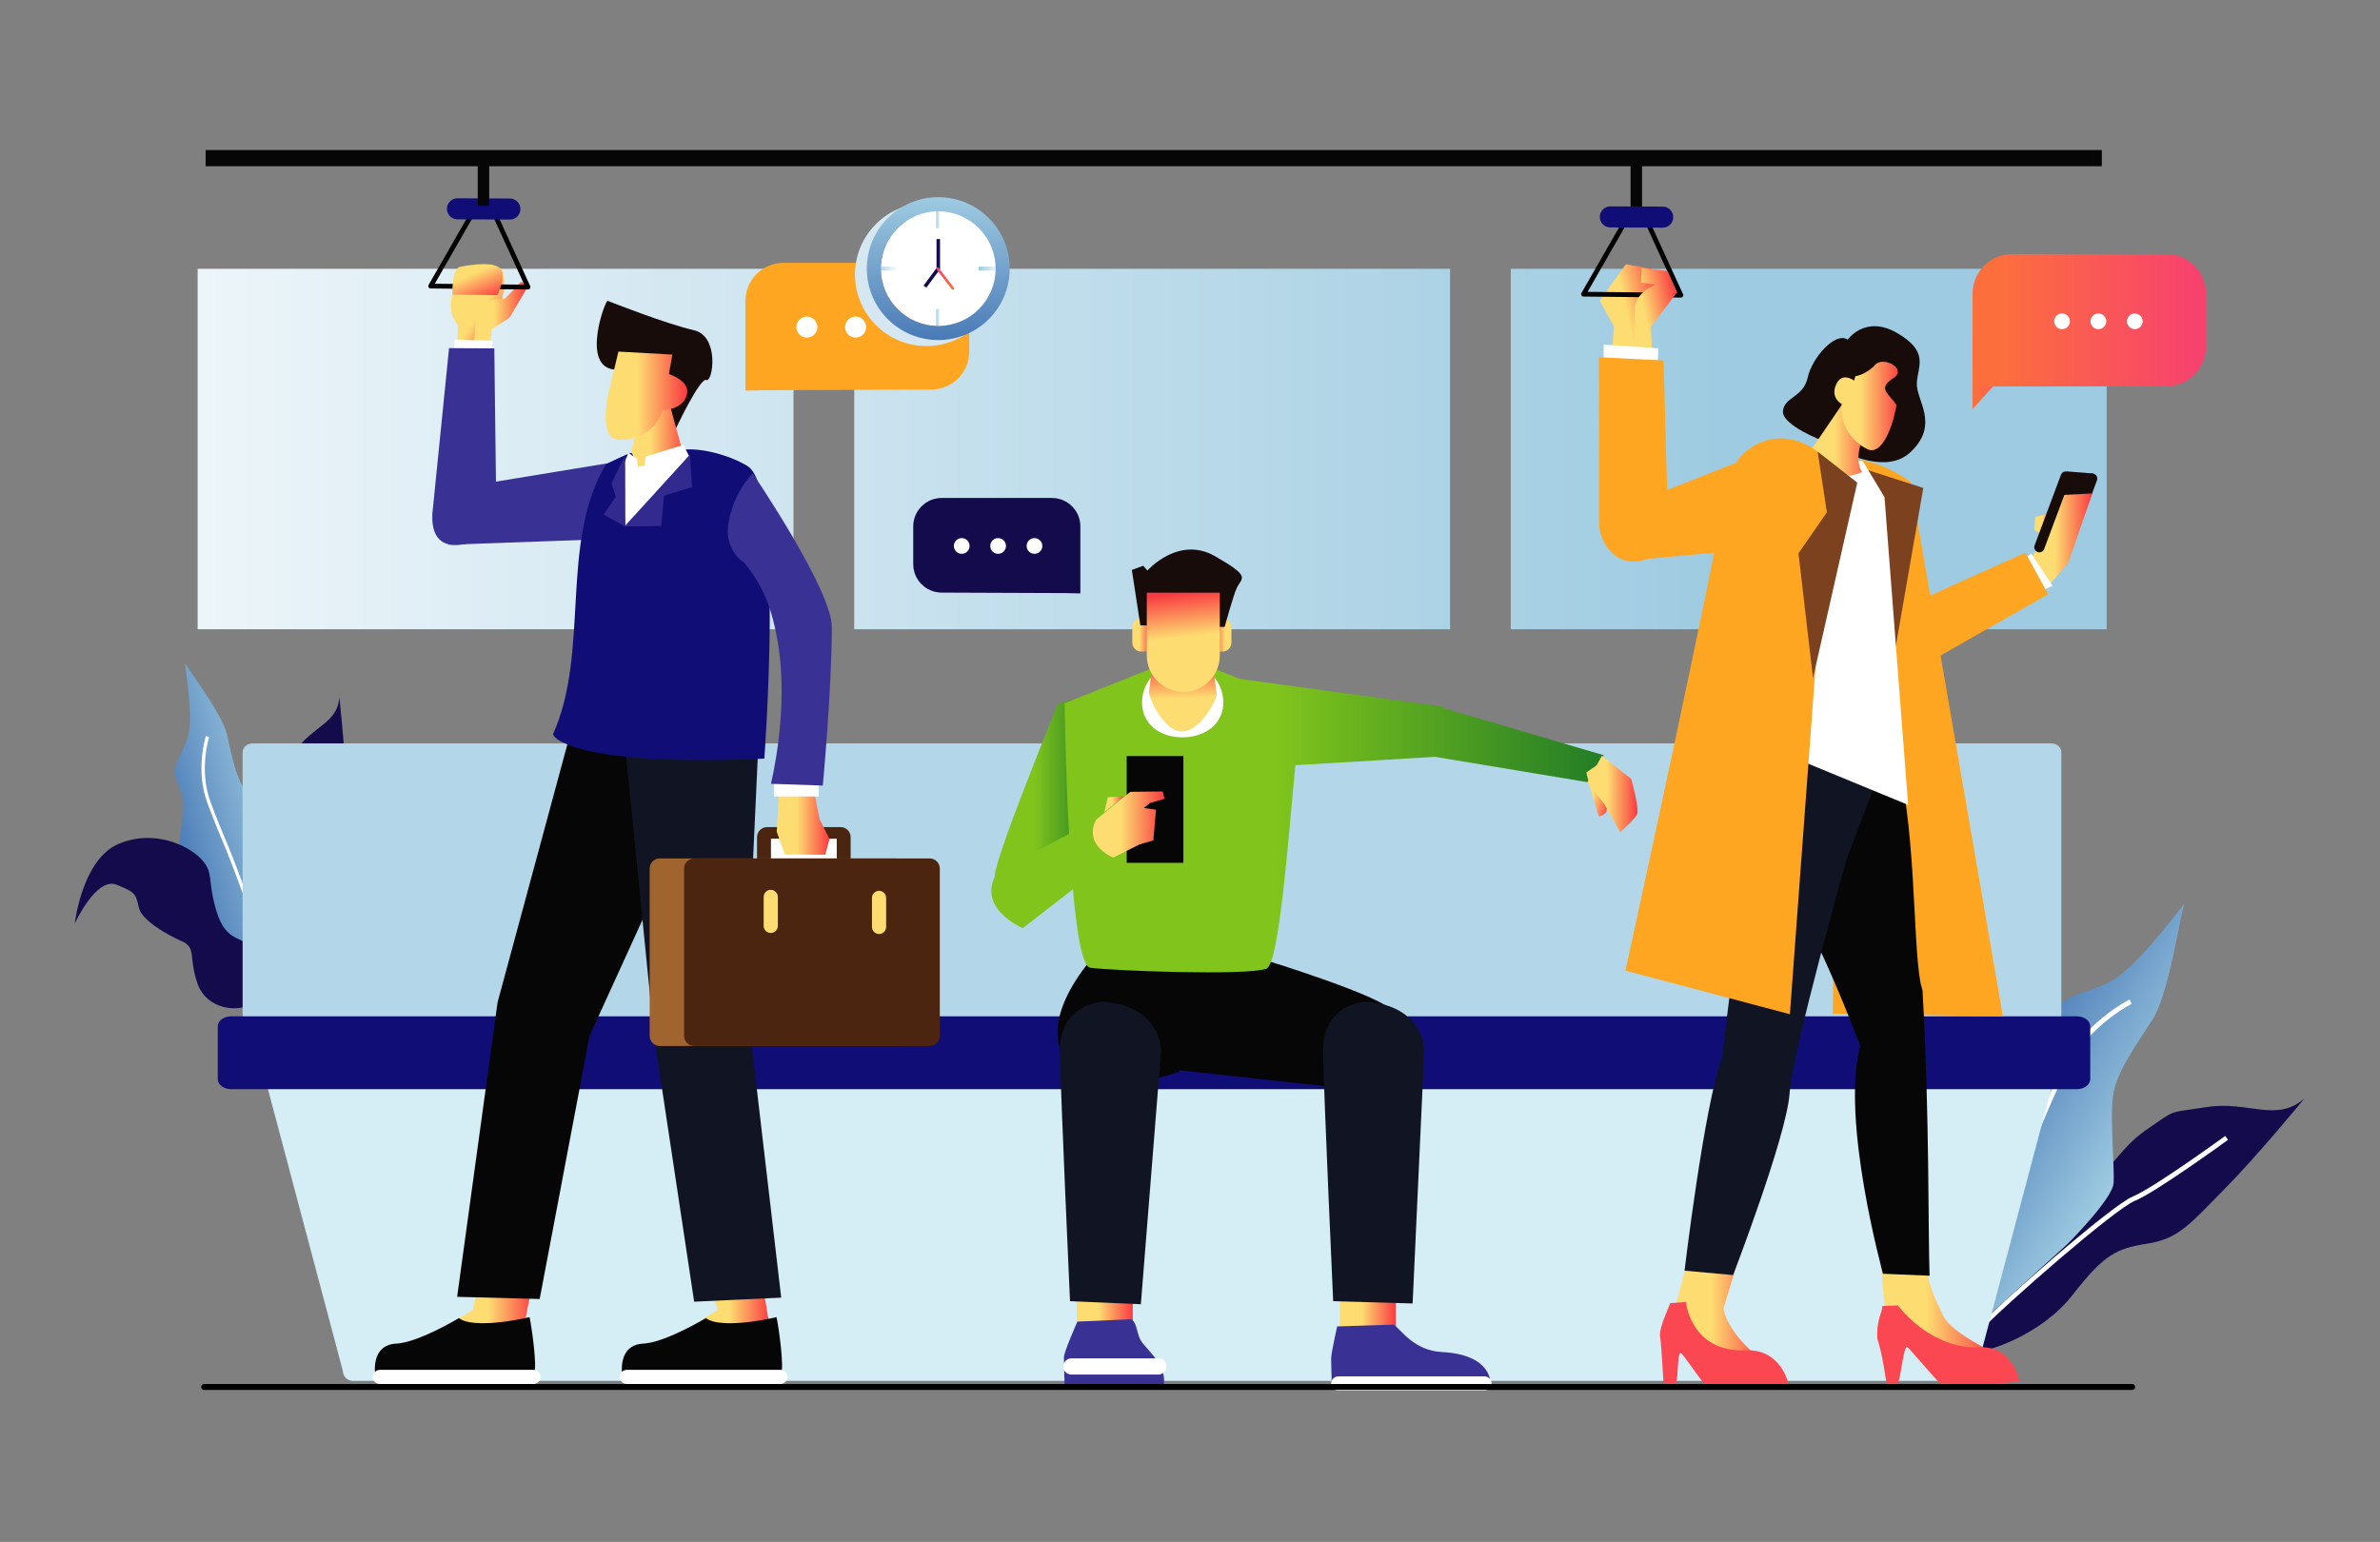 <?xml version="1.0" encoding="UTF-8" standalone="no"?>
<svg
   xmlns:dc="http://purl.org/dc/elements/1.1/"
   xmlns:cc="http://creativecommons.org/ns#"
   xmlns:rdf="http://www.w3.org/1999/02/22-rdf-syntax-ns#"
   xmlns:svg="http://www.w3.org/2000/svg"
   xmlns="http://www.w3.org/2000/svg"
   viewBox="0 0 2666.667 1727.92"
   height="1727.92"
   width="2666.667"
   xml:space="preserve"
   id="svg2"
   version="1.1"><rect x="0" y="0" width="2666.667" height="1727.92" fill="#808080" stroke="none"/><defs
     id="defs6"><linearGradient
       id="linearGradient28"
       spreadMethod="pad"
       gradientTransform="matrix(1604.621,0,0,-1604.621,-148.906,918.777)"
       gradientUnits="userSpaceOnUse"
       y2="0"
       x2="1"
       y1="0"
       x1="0"><stop
         id="stop24"
         offset="0"
         style="stop-opacity:1;stop-color:#ffffff" /><stop
         id="stop26"
         offset="1"
         style="stop-opacity:1;stop-color:#9ecbe1" /></linearGradient><clipPath
       id="clipPath38"
       clipPathUnits="userSpaceOnUse"><path
         id="path36"
         d="M 0,1295.938 H 2000 V 0 H 0 Z" /></clipPath><linearGradient
       id="linearGradient60"
       spreadMethod="pad"
       gradientTransform="matrix(120.104,-71.23,-71.23,-120.104,1664.478,383.293)"
       gradientUnits="userSpaceOnUse"
       y2="0"
       x2="1"
       y1="0"
       x1="0"><stop
         id="stop56"
         offset="0"
         style="stop-opacity:1;stop-color:#4a7ab7" /><stop
         id="stop58"
         offset="1"
         style="stop-opacity:1;stop-color:#9ecbe1" /></linearGradient><clipPath
       id="clipPath70"
       clipPathUnits="userSpaceOnUse"><path
         id="path68"
         d="M 0,1295.938 H 2000 V 0 H 0 Z" /></clipPath><linearGradient
       id="linearGradient104"
       spreadMethod="pad"
       gradientTransform="matrix(93.211,25.159,25.159,-93.211,148.588,580.275)"
       gradientUnits="userSpaceOnUse"
       y2="0"
       x2="1"
       y1="0"
       x1="0"><stop
         id="stop100"
         offset="0"
         style="stop-opacity:1;stop-color:#4a7ab7" /><stop
         id="stop102"
         offset="1"
         style="stop-opacity:1;stop-color:#9ecbe1" /></linearGradient><clipPath
       id="clipPath114"
       clipPathUnits="userSpaceOnUse"><path
         id="path112"
         d="M 0,1295.938 H 2000 V 0 H 0 Z" /></clipPath><linearGradient
       id="linearGradient166"
       spreadMethod="pad"
       gradientTransform="matrix(47.075,0,0,-47.075,905.061,193.311)"
       gradientUnits="userSpaceOnUse"
       y2="0"
       x2="1"
       y1="0"
       x1="0"><stop
         id="stop158"
         offset="0"
         style="stop-opacity:1;stop-color:#fddc71" /><stop
         id="stop160"
         offset="0.296"
         style="stop-opacity:1;stop-color:#fddc71" /><stop
         id="stop162"
         offset="0.392"
         style="stop-opacity:1;stop-color:#fddc71" /><stop
         id="stop164"
         offset="1"
         style="stop-opacity:1;stop-color:#fa3a41" /></linearGradient><clipPath
       id="clipPath176"
       clipPathUnits="userSpaceOnUse"><path
         id="path174"
         d="M 0,1295.938 H 2000 V 0 H 0 Z" /></clipPath><linearGradient
       id="linearGradient206"
       spreadMethod="pad"
       gradientTransform="matrix(47.075,0,0,-47.075,1126.259,193.311)"
       gradientUnits="userSpaceOnUse"
       y2="0"
       x2="1"
       y1="0"
       x1="0"><stop
         id="stop198"
         offset="0"
         style="stop-opacity:1;stop-color:#fddc71" /><stop
         id="stop200"
         offset="0.296"
         style="stop-opacity:1;stop-color:#fddc71" /><stop
         id="stop202"
         offset="0.392"
         style="stop-opacity:1;stop-color:#fddc71" /><stop
         id="stop204"
         offset="1"
         style="stop-opacity:1;stop-color:#fa3a41" /></linearGradient><clipPath
       id="clipPath216"
       clipPathUnits="userSpaceOnUse"><path
         id="path214"
         d="M 0,1295.938 H 2000 V 0 H 0 Z" /></clipPath><linearGradient
       id="linearGradient246"
       spreadMethod="pad"
       gradientTransform="matrix(83.694,0,0,-83.694,836.114,627.773)"
       gradientUnits="userSpaceOnUse"
       y2="0"
       x2="1"
       y1="0"
       x1="0"><stop
         id="stop238"
         offset="0"
         style="stop-opacity:1;stop-color:#80c41c" /><stop
         id="stop240"
         offset="0.296"
         style="stop-opacity:1;stop-color:#80c41c" /><stop
         id="stop242"
         offset="0.392"
         style="stop-opacity:1;stop-color:#80c41c" /><stop
         id="stop244"
         offset="1"
         style="stop-opacity:1;stop-color:#237d26" /></linearGradient><linearGradient
       id="linearGradient270"
       spreadMethod="pad"
       gradientTransform="matrix(453.172,0,0,-453.172,894.852,608.318)"
       gradientUnits="userSpaceOnUse"
       y2="0"
       x2="1"
       y1="0"
       x1="0"><stop
         id="stop262"
         offset="0"
         style="stop-opacity:1;stop-color:#80c41c" /><stop
         id="stop264"
         offset="0.296"
         style="stop-opacity:1;stop-color:#80c41c" /><stop
         id="stop266"
         offset="0.392"
         style="stop-opacity:1;stop-color:#80c41c" /><stop
         id="stop268"
         offset="1"
         style="stop-opacity:1;stop-color:#237d26" /></linearGradient><linearGradient
       id="linearGradient294"
       spreadMethod="pad"
       gradientTransform="matrix(26.609,-7.551,-7.551,-26.609,1330.329,636.149)"
       gradientUnits="userSpaceOnUse"
       y2="0"
       x2="1"
       y1="0"
       x1="0"><stop
         id="stop286"
         offset="0"
         style="stop-opacity:1;stop-color:#fddc71" /><stop
         id="stop288"
         offset="0.296"
         style="stop-opacity:1;stop-color:#fddc71" /><stop
         id="stop290"
         offset="0.392"
         style="stop-opacity:1;stop-color:#fddc71" /><stop
         id="stop292"
         offset="1"
         style="stop-opacity:1;stop-color:#fa3a41" /></linearGradient><linearGradient
       id="linearGradient318"
       spreadMethod="pad"
       gradientTransform="matrix(42.134,0,0,-42.134,1334.272,628.758)"
       gradientUnits="userSpaceOnUse"
       y2="0"
       x2="1"
       y1="0"
       x1="0"><stop
         id="stop310"
         offset="0"
         style="stop-opacity:1;stop-color:#fddc71" /><stop
         id="stop312"
         offset="0.296"
         style="stop-opacity:1;stop-color:#fddc71" /><stop
         id="stop314"
         offset="0.392"
         style="stop-opacity:1;stop-color:#fddc71" /><stop
         id="stop316"
         offset="1"
         style="stop-opacity:1;stop-color:#fa3a41" /></linearGradient><clipPath
       id="clipPath328"
       clipPathUnits="userSpaceOnUse"><path
         id="path326"
         d="M 0,1295.938 H 2000 V 0 H 0 Z" /></clipPath><linearGradient
       id="linearGradient354"
       spreadMethod="pad"
       gradientTransform="matrix(-1.601,51.438,51.438,1.601,995.007,689.169)"
       gradientUnits="userSpaceOnUse"
       y2="0"
       x2="1"
       y1="0"
       x1="0"><stop
         id="stop346"
         offset="0"
         style="stop-opacity:1;stop-color:#fddc71" /><stop
         id="stop348"
         offset="0.296"
         style="stop-opacity:1;stop-color:#fddc71" /><stop
         id="stop350"
         offset="0.392"
         style="stop-opacity:1;stop-color:#fddc71" /><stop
         id="stop352"
         offset="1"
         style="stop-opacity:1;stop-color:#fa3a41" /></linearGradient><linearGradient
       id="linearGradient378"
       spreadMethod="pad"
       gradientTransform="matrix(17.348,0,0,-17.348,950.895,762.44)"
       gradientUnits="userSpaceOnUse"
       y2="0"
       x2="1"
       y1="0"
       x1="0"><stop
         id="stop370"
         offset="0"
         style="stop-opacity:1;stop-color:#fddc71" /><stop
         id="stop372"
         offset="0.296"
         style="stop-opacity:1;stop-color:#fddc71" /><stop
         id="stop374"
         offset="0.392"
         style="stop-opacity:1;stop-color:#fddc71" /><stop
         id="stop376"
         offset="1"
         style="stop-opacity:1;stop-color:#fa3a41" /></linearGradient><linearGradient
       id="linearGradient402"
       spreadMethod="pad"
       gradientTransform="matrix(-17.35,-0.082,-0.082,17.35,1036.449,762.487)"
       gradientUnits="userSpaceOnUse"
       y2="0"
       x2="1"
       y1="0"
       x1="0"><stop
         id="stop394"
         offset="0"
         style="stop-opacity:1;stop-color:#fddc71" /><stop
         id="stop396"
         offset="0.296"
         style="stop-opacity:1;stop-color:#fddc71" /><stop
         id="stop398"
         offset="0.392"
         style="stop-opacity:1;stop-color:#fddc71" /><stop
         id="stop400"
         offset="1"
         style="stop-opacity:1;stop-color:#fa3a41" /></linearGradient><clipPath
       id="clipPath412"
       clipPathUnits="userSpaceOnUse"><path
         id="path410"
         d="M 0,1295.938 H 2000 V 0 H 0 Z" /></clipPath><linearGradient
       id="linearGradient438"
       spreadMethod="pad"
       gradientTransform="matrix(-6.553,61.006,61.006,6.553,998.278,736.724)"
       gradientUnits="userSpaceOnUse"
       y2="0"
       x2="1"
       y1="0"
       x1="0"><stop
         id="stop430"
         offset="0"
         style="stop-opacity:1;stop-color:#fddc71" /><stop
         id="stop432"
         offset="0.296"
         style="stop-opacity:1;stop-color:#fddc71" /><stop
         id="stop434"
         offset="0.392"
         style="stop-opacity:1;stop-color:#fddc71" /><stop
         id="stop436"
         offset="1"
         style="stop-opacity:1;stop-color:#fa3a41" /></linearGradient><clipPath
       id="clipPath448"
       clipPathUnits="userSpaceOnUse"><path
         id="path446"
         d="M 0,1295.938 H 2000 V 0 H 0 Z" /></clipPath><linearGradient
       id="linearGradient476"
       spreadMethod="pad"
       gradientTransform="matrix(60.251,0,0,-60.251,918.543,603.093)"
       gradientUnits="userSpaceOnUse"
       y2="0"
       x2="1"
       y1="0"
       x1="0"><stop
         id="stop468"
         offset="0"
         style="stop-opacity:1;stop-color:#fddc71" /><stop
         id="stop470"
         offset="0.296"
         style="stop-opacity:1;stop-color:#fddc71" /><stop
         id="stop472"
         offset="0.392"
         style="stop-opacity:1;stop-color:#fddc71" /><stop
         id="stop474"
         offset="1"
         style="stop-opacity:1;stop-color:#fa3a41" /></linearGradient><linearGradient
       id="linearGradient500"
       spreadMethod="pad"
       gradientTransform="matrix(16.731,0,0,-16.731,928.315,620.25)"
       gradientUnits="userSpaceOnUse"
       y2="0"
       x2="1"
       y1="0"
       x1="0"><stop
         id="stop492"
         offset="0"
         style="stop-opacity:1;stop-color:#fddc71" /><stop
         id="stop494"
         offset="0.296"
         style="stop-opacity:1;stop-color:#fddc71" /><stop
         id="stop496"
         offset="0.392"
         style="stop-opacity:1;stop-color:#fddc71" /><stop
         id="stop498"
         offset="1"
         style="stop-opacity:1;stop-color:#fa3a41" /></linearGradient><clipPath
       id="clipPath510"
       clipPathUnits="userSpaceOnUse"><path
         id="path508"
         d="M 0,1295.938 H 2000 V 0 H 0 Z" /></clipPath><linearGradient
       id="linearGradient536"
       spreadMethod="pad"
       gradientTransform="matrix(76.967,0,0,-76.967,1408.312,204.834)"
       gradientUnits="userSpaceOnUse"
       y2="0"
       x2="1"
       y1="0"
       x1="0"><stop
         id="stop528"
         offset="0"
         style="stop-opacity:1;stop-color:#fddc71" /><stop
         id="stop530"
         offset="0.296"
         style="stop-opacity:1;stop-color:#fddc71" /><stop
         id="stop532"
         offset="0.392"
         style="stop-opacity:1;stop-color:#fddc71" /><stop
         id="stop534"
         offset="1"
         style="stop-opacity:1;stop-color:#fa3a41" /></linearGradient><linearGradient
       id="linearGradient560"
       spreadMethod="pad"
       gradientTransform="matrix(97.012,0,0,-97.012,1581.1,199.776)"
       gradientUnits="userSpaceOnUse"
       y2="0"
       x2="1"
       y1="0"
       x1="0"><stop
         id="stop552"
         offset="0"
         style="stop-opacity:1;stop-color:#fddc71" /><stop
         id="stop554"
         offset="0.296"
         style="stop-opacity:1;stop-color:#fddc71" /><stop
         id="stop556"
         offset="0.392"
         style="stop-opacity:1;stop-color:#fddc71" /><stop
         id="stop558"
         offset="1"
         style="stop-opacity:1;stop-color:#fa3a41" /></linearGradient><clipPath
       id="clipPath570"
       clipPathUnits="userSpaceOnUse"><path
         id="path568"
         d="M 0,1295.938 H 2000 V 0 H 0 Z" /></clipPath><linearGradient
       id="linearGradient608"
       spreadMethod="pad"
       gradientTransform="matrix(17.698,0,0,-17.698,1709.894,856.979)"
       gradientUnits="userSpaceOnUse"
       y2="0"
       x2="1"
       y1="0"
       x1="0"><stop
         id="stop600"
         offset="0"
         style="stop-opacity:1;stop-color:#fddc71" /><stop
         id="stop602"
         offset="0.296"
         style="stop-opacity:1;stop-color:#fddc71" /><stop
         id="stop604"
         offset="0.392"
         style="stop-opacity:1;stop-color:#fddc71" /><stop
         id="stop606"
         offset="1"
         style="stop-opacity:1;stop-color:#fa3a41" /></linearGradient><linearGradient
       id="linearGradient632"
       spreadMethod="pad"
       gradientTransform="matrix(51.629,0,0,-51.629,1707.049,842.184)"
       gradientUnits="userSpaceOnUse"
       y2="0"
       x2="1"
       y1="0"
       x1="0"><stop
         id="stop624"
         offset="0"
         style="stop-opacity:1;stop-color:#fddc71" /><stop
         id="stop626"
         offset="0.296"
         style="stop-opacity:1;stop-color:#fddc71" /><stop
         id="stop628"
         offset="0.392"
         style="stop-opacity:1;stop-color:#fddc71" /><stop
         id="stop630"
         offset="1"
         style="stop-opacity:1;stop-color:#fa3a41" /></linearGradient><clipPath
       id="clipPath642"
       clipPathUnits="userSpaceOnUse"><path
         id="path640"
         d="M 0,1295.938 H 2000 V 0 H 0 Z" /></clipPath><linearGradient
       id="linearGradient700"
       spreadMethod="pad"
       gradientTransform="matrix(56.335,0,0,-56.335,1520.451,929.177)"
       gradientUnits="userSpaceOnUse"
       y2="0"
       x2="1"
       y1="0"
       x1="0"><stop
         id="stop692"
         offset="0"
         style="stop-opacity:1;stop-color:#fddc71" /><stop
         id="stop694"
         offset="0.296"
         style="stop-opacity:1;stop-color:#fddc71" /><stop
         id="stop696"
         offset="0.392"
         style="stop-opacity:1;stop-color:#fddc71" /><stop
         id="stop698"
         offset="1"
         style="stop-opacity:1;stop-color:#fa3a41" /></linearGradient><linearGradient
       id="linearGradient724"
       spreadMethod="pad"
       gradientTransform="matrix(56.098,0,0,-56.098,1541.89,958.052)"
       gradientUnits="userSpaceOnUse"
       y2="0"
       x2="1"
       y1="0"
       x1="0"><stop
         id="stop716"
         offset="0"
         style="stop-opacity:1;stop-color:#fddc71" /><stop
         id="stop718"
         offset="0.296"
         style="stop-opacity:1;stop-color:#fddc71" /><stop
         id="stop720"
         offset="0.392"
         style="stop-opacity:1;stop-color:#fddc71" /><stop
         id="stop722"
         offset="1"
         style="stop-opacity:1;stop-color:#fa3a41" /></linearGradient><clipPath
       id="clipPath734"
       clipPathUnits="userSpaceOnUse"><path
         id="path732"
         d="M 0,1295.938 H 2000 V 0 H 0 Z" /></clipPath><linearGradient
       id="linearGradient760"
       spreadMethod="pad"
       gradientTransform="matrix(53.774,12.104,12.104,-53.774,1346.98,1026.214)"
       gradientUnits="userSpaceOnUse"
       y2="0"
       x2="1"
       y1="0"
       x1="0"><stop
         id="stop752"
         offset="0"
         style="stop-opacity:1;stop-color:#fddc71" /><stop
         id="stop754"
         offset="0.296"
         style="stop-opacity:1;stop-color:#fddc71" /><stop
         id="stop756"
         offset="0.392"
         style="stop-opacity:1;stop-color:#fddc71" /><stop
         id="stop758"
         offset="1"
         style="stop-opacity:1;stop-color:#fa3a41" /></linearGradient><clipPath
       id="clipPath770"
       clipPathUnits="userSpaceOnUse"><path
         id="path768"
         d="M 0,1295.938 H 2000 V 0 H 0 Z" /></clipPath><linearGradient
       id="linearGradient810"
       spreadMethod="pad"
       gradientTransform="matrix(48.224,10.855,10.855,-48.224,1364.305,1026.144)"
       gradientUnits="userSpaceOnUse"
       y2="0"
       x2="1"
       y1="0"
       x1="0"><stop
         id="stop802"
         offset="0"
         style="stop-opacity:1;stop-color:#fddc71" /><stop
         id="stop804"
         offset="0.296"
         style="stop-opacity:1;stop-color:#fddc71" /><stop
         id="stop806"
         offset="0.392"
         style="stop-opacity:1;stop-color:#fddc71" /><stop
         id="stop808"
         offset="1"
         style="stop-opacity:1;stop-color:#fa3a41" /></linearGradient><clipPath
       id="clipPath820"
       clipPathUnits="userSpaceOnUse"><path
         id="path818"
         d="M 0,1295.938 H 2000 V 0 H 0 Z" /></clipPath><linearGradient
       id="linearGradient854"
       spreadMethod="pad"
       gradientTransform="matrix(65.166,0,0,-65.166,384.873,202.868)"
       gradientUnits="userSpaceOnUse"
       y2="0"
       x2="1"
       y1="0"
       x1="0"><stop
         id="stop846"
         offset="0"
         style="stop-opacity:1;stop-color:#fddc71" /><stop
         id="stop848"
         offset="0.296"
         style="stop-opacity:1;stop-color:#fddc71" /><stop
         id="stop850"
         offset="0.392"
         style="stop-opacity:1;stop-color:#fddc71" /><stop
         id="stop852"
         offset="1"
         style="stop-opacity:1;stop-color:#fa3a41" /></linearGradient><linearGradient
       id="linearGradient878"
       spreadMethod="pad"
       gradientTransform="matrix(56.906,0,0,-56.906,590.757,202.868)"
       gradientUnits="userSpaceOnUse"
       y2="0"
       x2="1"
       y1="0"
       x1="0"><stop
         id="stop870"
         offset="0"
         style="stop-opacity:1;stop-color:#fddc71" /><stop
         id="stop872"
         offset="0.296"
         style="stop-opacity:1;stop-color:#fddc71" /><stop
         id="stop874"
         offset="0.392"
         style="stop-opacity:1;stop-color:#fddc71" /><stop
         id="stop876"
         offset="1"
         style="stop-opacity:1;stop-color:#fa3a41" /></linearGradient><clipPath
       id="clipPath888"
       clipPathUnits="userSpaceOnUse"><path
         id="path886"
         d="M 0,1295.938 H 2000 V 0 H 0 Z" /></clipPath><linearGradient
       id="linearGradient934"
       spreadMethod="pad"
       gradientTransform="matrix(38.005,-24.413,-24.413,-38.005,386.891,1041.558)"
       gradientUnits="userSpaceOnUse"
       y2="0"
       x2="1"
       y1="0"
       x1="0"><stop
         id="stop926"
         offset="0"
         style="stop-opacity:1;stop-color:#fddc71" /><stop
         id="stop928"
         offset="0.296"
         style="stop-opacity:1;stop-color:#fddc71" /><stop
         id="stop930"
         offset="0.392"
         style="stop-opacity:1;stop-color:#fddc71" /><stop
         id="stop932"
         offset="1"
         style="stop-opacity:1;stop-color:#fa3a41" /></linearGradient><linearGradient
       id="linearGradient958"
       spreadMethod="pad"
       gradientTransform="matrix(45.397,0,0,-45.397,397.677,1024.721)"
       gradientUnits="userSpaceOnUse"
       y2="0"
       x2="1"
       y1="0"
       x1="0"><stop
         id="stop950"
         offset="0"
         style="stop-opacity:1;stop-color:#fddc71" /><stop
         id="stop952"
         offset="0.296"
         style="stop-opacity:1;stop-color:#fddc71" /><stop
         id="stop954"
         offset="0.392"
         style="stop-opacity:1;stop-color:#fddc71" /><stop
         id="stop956"
         offset="1"
         style="stop-opacity:1;stop-color:#fa3a41" /></linearGradient><clipPath
       id="clipPath968"
       clipPathUnits="userSpaceOnUse"><path
         id="path966"
         d="M 0,1295.938 H 2000 V 0 H 0 Z" /></clipPath><linearGradient
       id="linearGradient1006"
       spreadMethod="pad"
       gradientTransform="matrix(52.016,0,0,-52.016,526.317,923.101)"
       gradientUnits="userSpaceOnUse"
       y2="0"
       x2="1"
       y1="0"
       x1="0"><stop
         id="stop998"
         offset="0"
         style="stop-opacity:1;stop-color:#fddc71" /><stop
         id="stop1000"
         offset="0.296"
         style="stop-opacity:1;stop-color:#fddc71" /><stop
         id="stop1002"
         offset="0.392"
         style="stop-opacity:1;stop-color:#fddc71" /><stop
         id="stop1004"
         offset="1"
         style="stop-opacity:1;stop-color:#fa3a41" /></linearGradient><linearGradient
       id="linearGradient1030"
       spreadMethod="pad"
       gradientTransform="matrix(68.664,0,0,-68.664,509.076,963.675)"
       gradientUnits="userSpaceOnUse"
       y2="0"
       x2="1"
       y1="0"
       x1="0"><stop
         id="stop1022"
         offset="0"
         style="stop-opacity:1;stop-color:#fddc71" /><stop
         id="stop1024"
         offset="0.296"
         style="stop-opacity:1;stop-color:#fddc71" /><stop
         id="stop1026"
         offset="0.392"
         style="stop-opacity:1;stop-color:#fddc71" /><stop
         id="stop1028"
         offset="1"
         style="stop-opacity:1;stop-color:#fa3a41" /></linearGradient><clipPath
       id="clipPath1040"
       clipPathUnits="userSpaceOnUse"><path
         id="path1038"
         d="M 0,1295.938 H 2000 V 0 H 0 Z" /></clipPath><linearGradient
       id="linearGradient1100"
       spreadMethod="pad"
       gradientTransform="matrix(44.324,0,0,-44.324,652.888,605.739)"
       gradientUnits="userSpaceOnUse"
       y2="0"
       x2="1"
       y1="0"
       x1="0"><stop
         id="stop1092"
         offset="0"
         style="stop-opacity:1;stop-color:#fddc71" /><stop
         id="stop1094"
         offset="0.296"
         style="stop-opacity:1;stop-color:#fddc71" /><stop
         id="stop1096"
         offset="0.392"
         style="stop-opacity:1;stop-color:#fddc71" /><stop
         id="stop1098"
         offset="1"
         style="stop-opacity:1;stop-color:#fa3a41" /></linearGradient><clipPath
       id="clipPath1110"
       clipPathUnits="userSpaceOnUse"><path
         id="path1108"
         d="M 0,1295.938 H 2000 V 0 H 0 Z" /></clipPath><linearGradient
       id="linearGradient1156"
       spreadMethod="pad"
       gradientTransform="matrix(16.661,-38.751,-38.751,-16.661,391.341,1081.251)"
       gradientUnits="userSpaceOnUse"
       y2="0"
       x2="1"
       y1="0"
       x1="0"><stop
         id="stop1148"
         offset="0"
         style="stop-opacity:1;stop-color:#fddc71" /><stop
         id="stop1150"
         offset="0.296"
         style="stop-opacity:1;stop-color:#fddc71" /><stop
         id="stop1152"
         offset="0.392"
         style="stop-opacity:1;stop-color:#fddc71" /><stop
         id="stop1154"
         offset="1"
         style="stop-opacity:1;stop-color:#fa3a41" /></linearGradient><clipPath
       id="clipPath1166"
       clipPathUnits="userSpaceOnUse"><path
         id="path1164"
         d="M 0,1295.938 H 2000 V 0 H 0 Z" /></clipPath><linearGradient
       id="linearGradient1228"
       spreadMethod="pad"
       gradientTransform="matrix(42.05,0,0,-42.05,1658.028,982.365)"
       gradientUnits="userSpaceOnUse"
       y2="0"
       x2="1"
       y1="0"
       x1="0"><stop
         id="stop1220"
         offset="0"
         style="stop-opacity:1;stop-color:#fc6f3d" /><stop
         id="stop1222"
         offset="0.105"
         style="stop-opacity:1;stop-color:#fc6f3d" /><stop
         id="stop1224"
         offset="0.954"
         style="stop-opacity:1;stop-color:#f7426e" /><stop
         id="stop1226"
         offset="1"
         style="stop-opacity:1;stop-color:#f7426e" /></linearGradient><linearGradient
       id="linearGradient1252"
       spreadMethod="pad"
       gradientTransform="matrix(196.252,0,0,-196.252,1658.002,1027.011)"
       gradientUnits="userSpaceOnUse"
       y2="0"
       x2="1"
       y1="0"
       x1="0"><stop
         id="stop1244"
         offset="0"
         style="stop-opacity:1;stop-color:#fc6f3d" /><stop
         id="stop1246"
         offset="0.105"
         style="stop-opacity:1;stop-color:#fc6f3d" /><stop
         id="stop1248"
         offset="0.954"
         style="stop-opacity:1;stop-color:#f7426e" /><stop
         id="stop1250"
         offset="1"
         style="stop-opacity:1;stop-color:#f7426e" /></linearGradient><clipPath
       id="clipPath1262"
       clipPathUnits="userSpaceOnUse"><path
         id="path1260"
         d="M 0,1295.938 H 2000 V 0 H 0 Z" /></clipPath><clipPath
       id="clipPath1270"
       clipPathUnits="userSpaceOnUse"><path
         id="path1268"
         d="m 718.646,1125.46 h 120.106 v -120.1 H 718.646 Z" /></clipPath><linearGradient
       id="linearGradient1300"
       spreadMethod="pad"
       gradientTransform="matrix(-3.386,0,0,-3.386,790.361,1113.68)"
       gradientUnits="userSpaceOnUse"
       y2="0"
       x2="1"
       y1="0"
       x1="0"><stop
         id="stop1296"
         offset="0"
         style="stop-opacity:1;stop-color:#ffffff" /><stop
         id="stop1298"
         offset="1"
         style="stop-opacity:1;stop-color:#9ecbe1" /></linearGradient><linearGradient
       id="linearGradient1320"
       spreadMethod="pad"
       gradientTransform="matrix(-3.386,0,0,-3.386,790.361,1027.204)"
       gradientUnits="userSpaceOnUse"
       y2="0"
       x2="1"
       y1="0"
       x1="0"><stop
         id="stop1316"
         offset="0"
         style="stop-opacity:1;stop-color:#ffffff" /><stop
         id="stop1318"
         offset="1"
         style="stop-opacity:1;stop-color:#9ecbe1" /></linearGradient><linearGradient
       id="linearGradient1340"
       spreadMethod="pad"
       gradientTransform="matrix(-18.722,0,0,-18.722,754.79,1070.441)"
       gradientUnits="userSpaceOnUse"
       y2="0"
       x2="1"
       y1="0"
       x1="0"><stop
         id="stop1336"
         offset="0"
         style="stop-opacity:1;stop-color:#ffffff" /><stop
         id="stop1338"
         offset="1"
         style="stop-opacity:1;stop-color:#9ecbe1" /></linearGradient><linearGradient
       id="linearGradient1360"
       spreadMethod="pad"
       gradientTransform="matrix(-18.727,0,0,-18.727,841.269,1070.441)"
       gradientUnits="userSpaceOnUse"
       y2="0"
       x2="1"
       y1="0"
       x1="0"><stop
         id="stop1356"
         offset="0"
         style="stop-opacity:1;stop-color:#ffffff" /><stop
         id="stop1358"
         offset="1"
         style="stop-opacity:1;stop-color:#9ecbe1" /></linearGradient><linearGradient
       id="linearGradient1380"
       spreadMethod="pad"
       gradientTransform="matrix(0,120.103,-120.103,0,788.669,1010.389)"
       gradientUnits="userSpaceOnUse"
       y2="0"
       x2="1"
       y1="0"
       x1="0"><stop
         id="stop1376"
         offset="0"
         style="stop-opacity:1;stop-color:#4a7ab7" /><stop
         id="stop1378"
         offset="1"
         style="stop-opacity:1;stop-color:#9ecbe1" /></linearGradient><clipPath
       id="clipPath1390"
       clipPathUnits="userSpaceOnUse"><path
         id="path1388"
         d="M 0,1295.938 H 2000 V 0 H 0 Z" /></clipPath><linearGradient
       id="linearGradient1416"
       spreadMethod="pad"
       gradientTransform="matrix(-15.04,0,0,-15.04,802.015,1062.112)"
       gradientUnits="userSpaceOnUse"
       y2="0"
       x2="1"
       y1="0"
       x1="0"><stop
         id="stop1408"
         offset="0"
         style="stop-opacity:1;stop-color:#fc6f3d" /><stop
         id="stop1410"
         offset="0.105"
         style="stop-opacity:1;stop-color:#fc6f3d" /><stop
         id="stop1412"
         offset="0.954"
         style="stop-opacity:1;stop-color:#f7426e" /><stop
         id="stop1414"
         offset="1"
         style="stop-opacity:1;stop-color:#f7426e" /></linearGradient><clipPath
       id="clipPath1426"
       clipPathUnits="userSpaceOnUse"><path
         id="path1424"
         d="M 0,1295.938 H 2000 V 0 H 0 Z" /></clipPath></defs><g
     transform="matrix(1.333,0,0,-1.333,0,1727.92)"
     id="g10"><g
       id="g12"><g
         id="g14"><g
           id="g20"><g
             id="g22"><path
               id="path30"
               style="fill:url(#linearGradient28);stroke:none"
               d="m 1269.902,767.26 h 500.844 v 303.035 h -500.844 z m -551.888,0 h 500.842 v 303.035 H 718.014 Z M 166.125,1070.295 H 666.968 V 767.26 H 166.125 Z" /></g></g></g></g><g
       id="g32"><g
         clip-path="url(#clipPath38)"
         id="g34"><g
           transform="translate(1646.308,174.807)"
           id="g40"><path
             id="path42"
             style="fill:#140b4c;fill-opacity:1;fill-rule:nonzero;stroke:none"
             d="m 0,0 c 0,0 17.94,25.267 33.865,59.413 15.91,34.149 20.788,34.647 58.526,55.052 37.736,20.422 39.614,39.542 65.509,57.267 25.881,17.723 16.814,13.79 51.119,19.092 34.31,5.301 58.524,-13.5 81.825,7.374 0,0 -39.507,-48.231 -67.391,-76.381 C 195.576,93.665 185.55,80.171 159.076,76.031 132.605,71.884 122.471,67.087 95.947,33.021 69.415,-1.058 23.544,-15.836 11.013,-15.567 -1.512,-15.298 0,0 0,0" /></g></g></g><g
       id="g44"><g
         id="g46"><g
           id="g52"><g
             id="g54"><path
               id="path62"
               style="fill:url(#linearGradient60);stroke:none"
               d="m 1774.664,471.575 c -25.282,-13.782 -41.944,-7.909 -51.188,-34.335 v 0 c -9.247,-26.446 -39.47,-37.597 -53.14,-52.715 v 0 c -13.66,-15.119 -39.081,-45.262 -47.983,-97.666 v 0 c -8.888,-52.394 -21.798,-110.926 -7.491,-127.518 v 0 c 14.302,-16.608 36.534,9.701 41.903,17.657 v 0 l 80.955,73.354 c 0,0 37.544,37.488 38.795,51.028 v 0 c 1.239,13.531 -4.114,62.322 0.772,79.888 v 0 c 4.896,17.569 17.451,35.525 31.74,57.41 v 0 c 14.29,21.884 23.41,88.716 26.867,96.589 v 0 c 0.218,0.498 0.264,0.734 0.154,0.734 v 0 c -1.638,0.005 -37.712,-51.508 -61.384,-64.426" /></g></g></g></g><g
       id="g64"><g
         clip-path="url(#clipPath70)"
         id="g66"><g
           transform="translate(1605.884,185.479)"
           id="g72"><path
             id="path74"
             style="fill:#140b4c;fill-opacity:1;fill-rule:nonzero;stroke:none"
             d="m 0,0 c 0,0 37.967,20.918 39.923,44.872 1.946,23.952 -19.45,31.713 0.108,67.269 19.562,35.557 31.802,35 32.865,57.831 1.066,22.834 -13.619,67.337 -57.538,85.39 -44.132,18.132 -105.78,-29.54 -105.78,-29.54 0,0 58.858,20.999 69.167,-3.506 10.304,-24.508 7.233,-25.728 -1.191,-39.103 -8.432,-13.396 0.486,-47.72 7.342,-65.864 C -8.241,99.203 -23.499,98.121 -38.624,68.178 -53.757,38.229 -30.665,4.092 0,0" /></g><g
           transform="translate(1635.134,184.636)"
           id="g76"><path
             id="path78"
             style="fill:#ffffff;fill-opacity:1;fill-rule:nonzero;stroke:none"
             d="m 0,0 c 0.104,0.175 10.075,17.563 16.267,34.885 4.144,11.595 16.967,38.278 29.371,64.094 6.71,13.967 13.644,28.402 19.109,40.25 6.968,15.089 10.695,23.893 14.298,32.405 4.511,10.65 8.768,20.706 18.775,41.791 18.198,38.314 55.508,57.128 57.086,57.911 l 1.782,-3.604 C 156.314,267.556 119.027,248.728 101.455,211.701 91.479,190.692 87.238,180.674 82.747,170.072 79.127,161.529 75.388,152.69 68.4,137.548 62.916,125.667 55.972,111.216 49.256,97.239 36.896,71.521 24.12,44.925 20.052,33.537 13.735,15.859 3.585,-1.829 3.482,-2.003 Z" /></g><g
           transform="translate(1664.837,177.671)"
           id="g80"><path
             id="path82"
             style="fill:#ffffff;fill-opacity:1;fill-rule:nonzero;stroke:none"
             d="m 0,0 -2.934,2.745 c 17.023,18.203 112.676,102.576 130.852,109.98 17.348,7.069 77.033,50.464 77.636,50.904 l 2.362,-3.24 c -2.467,-1.803 -60.684,-44.13 -78.477,-51.382 C 112.549,102.124 19.344,20.687 0,0" /></g><g
           transform="translate(243.124,470.733)"
           id="g84"><path
             id="path86"
             style="fill:#140b4c;fill-opacity:1;fill-rule:nonzero;stroke:none"
             d="m 0,0 c 0,0 -3.868,21.073 -13.106,45.432 -9.248,24.349 -7.142,27.007 0.946,55.545 8.08,28.545 -0.488,38.696 3.217,60.074 3.7,21.369 1.276,14.981 15.192,34.535 13.919,19.555 34.912,22.486 35.806,44.097 0,0 4.845,-42.833 5.345,-70.223 0.506,-27.389 2.357,-38.863 -8.358,-53.978 C 28.331,100.367 25.821,93.032 29.908,63.463 33.999,33.884 19.2,4.029 13.023,-2.052 6.851,-8.127 0,0 0,0" /></g></g></g><g
       id="g88"><g
         id="g90"><g
           id="g96"><g
             id="g98"><path
               id="path106"
               style="fill:url(#linearGradient104);stroke:none"
               d="m 157.982,677.443 c -5.364,-19.172 -16.308,-24.597 -7.673,-41.921 v 0 c 8.644,-17.334 -0.405,-37.687 0.493,-51.751 v 0 c 0.904,-14.058 3.58,-41.189 25.251,-70.871 v 0 c 21.674,-29.669 44.45,-64.293 59.57,-65.207 v 0 c 15.125,-0.922 12.81,22.78 11.458,29.277 v 0 l 2.695,75.486 c 0,0 -0.469,36.68 -6.574,43.829 v 0 c -6.107,7.139 -32.863,28.015 -39.21,38.908 v 0 c -6.345,10.898 -9.186,25.777 -13.139,43.411 v 0 c -3.952,17.634 -32.667,54.382 -34.901,59.891 v 0 c -0.122,0.299 -0.208,0.442 -0.264,0.442 v 0 c -0.976,0.006 7.358,-43.363 2.294,-61.494" /></g></g></g></g><g
       id="g108"><g
         clip-path="url(#clipPath114)"
         id="g110"><g
           transform="translate(218.342,455.851)"
           id="g116"><path
             id="path118"
             style="fill:#140b4c;fill-opacity:1;fill-rule:nonzero;stroke:none"
             d="m 0,0 c 0,0 7.945,28.899 -2.98,41.42 -10.929,12.515 -25.093,5.656 -33.277,32.492 -8.184,26.84 -2.006,32.635 -12.806,44.172 -10.799,11.54 -39.93,25.726 -70.055,12.671 -30.266,-13.123 -36.375,-66.656 -36.375,-66.656 0,0 17.979,39.289 35.092,32.58 17.112,-6.715 16.235,-8.824 18.8,-19.448 2.571,-10.638 23.878,-22.772 36.175,-28.125 12.3,-5.349 5.478,-13.432 13.02,-35.366 C -44.865,-8.2 -16.815,-13.222 0,0" /></g><g
           transform="translate(232.865,469.936)"
           id="g120"><path
             id="path122"
             style="fill:#ffffff;fill-opacity:1;fill-rule:nonzero;stroke:none"
             d="m 0,0 c -0.036,0.137 -3.844,13.463 -9.44,24.884 -3.747,7.644 -10.783,26.865 -17.593,45.46 -3.684,10.06 -7.492,20.458 -10.728,28.879 -4.116,10.728 -6.68,16.821 -9.16,22.711 -3.101,7.371 -6.031,14.33 -11.652,29.456 -10.208,27.492 -1.537,55.051 -1.164,56.211 l 2.645,-0.855 c -0.093,-0.271 -8.745,-27.825 1.126,-54.387 5.598,-15.074 8.517,-22.006 11.604,-29.344 2.487,-5.913 5.063,-12.029 9.196,-22.792 3.242,-8.448 7.054,-18.857 10.74,-28.925 6.782,-18.526 13.799,-37.682 17.479,-45.19 C -1.234,14.454 2.635,0.895 2.672,0.761 Z" /></g><g
           transform="translate(250.64,481.294)"
           id="g124"><path
             id="path126"
             style="fill:#ffffff;fill-opacity:1;fill-rule:nonzero;stroke:none"
             d="m 0,0 -2.775,-0.128 c -0.81,17.211 3.514,105.293 8.61,117.868 4.863,12.005 12.145,62.504 12.218,63.014 l 2.744,-0.392 C 20.501,178.271 13.398,129.014 8.411,116.701 3.676,105.014 -0.921,19.561 0,0" /></g><g
           transform="translate(1720.784,408.452)"
           id="g128"><path
             id="path130"
             style="fill:#d5edf4;fill-opacity:1;fill-rule:nonzero;stroke:none"
             d="m 0,0 h -493.441 -505.301 -493.442 c -4.699,0 -8.507,-3.81 -8.507,-8.507 l 68.061,-256.065 c 0,-4.699 3.808,-8.508 8.507,-8.508 h 425.381 505.301 425.38 c 4.7,0 8.508,3.809 8.508,8.508 L 8.508,-8.507 C 8.508,-3.81 4.699,0 0,0" /></g><g
           transform="translate(1732.672,433.809)"
           id="g132"><path
             id="path134"
             style="fill:#b3d7e8;fill-opacity:1;fill-rule:nonzero;stroke:none"
             d="m 0,0 c 0,-4.138 -3.809,-7.492 -8.508,-7.492 h -1511.726 c -4.699,0 -8.508,3.354 -8.508,7.492 v 230.021 c 0,4.138 3.809,7.493 8.508,7.493 H -8.508 c 4.699,0 8.508,-3.355 8.508,-7.493 z" /></g><path
           id="path136"
           style="fill:#070606;fill-opacity:1;fill-rule:nonzero;stroke:none"
           d="M 1766.698,1156.514 H 172.839 v 13.612 h 1593.859 z" /><g
           transform="translate(1756.938,389.127)"
           id="g138"><path
             id="path140"
             style="fill:#100d77;fill-opacity:1;fill-rule:nonzero;stroke:none"
             d="m 0,0 c 0,-4.699 -4.992,-8.508 -11.146,-8.508 h -1551.598 c -6.155,0 -11.146,3.809 -11.146,8.508 v 44.239 c 0,4.699 4.991,8.508 11.146,8.508 H -11.146 C -4.992,52.747 0,48.938 0,44.239 Z" /></g><g
           transform="translate(1171.065,445.278)"
           id="g142"><path
             id="path144"
             style="fill:#070606;fill-opacity:1;fill-rule:nonzero;stroke:none"
             d="m 0,0 c -4.537,12.479 -110.6,44.806 -110.6,44.806 l -138.957,4.538 c 0,0 -51.045,-53.173 -25.522,-89.755 25.522,-36.583 95.285,-9.359 95.285,-9.359 l -0.069,1.071 c 36.567,-4.03 165.599,-18.229 168.519,-18.229 C -7.94,-66.928 4.537,-12.479 0,0" /></g></g></g><g
       id="g146"><g
         id="g148"><g
           id="g154"><g
             id="g156"><path
               id="path168"
               style="fill:url(#linearGradient166);stroke:none"
               d="m 905.062,179.132 h 47.075 v 28.357 h -47.075 z" /></g></g></g></g><g
       id="g170"><g
         clip-path="url(#clipPath176)"
         id="g172"><g
           transform="translate(905.629,185.227)"
           id="g178"><path
             id="path180"
             style="fill:#393294;fill-opacity:1;fill-rule:nonzero;stroke:none"
             d="m 0,0 c 0,0 -11.344,-25.38 -11.344,-29.916 0,-4.54 0.567,-24.39 0.567,-24.39 0,0 82.684,-5.108 83.375,0 2.322,17.149 -10.081,26.332 -18.221,36.796 -4.782,6.148 -3.755,15.928 -9.003,19.496 z" /></g><g
           transform="translate(926.614,454.21)"
           id="g182"><path
             id="path184"
             style="fill:#111523;fill-opacity:1;fill-rule:nonzero;stroke:none"
             d="m 0,0 c 0,0 -36.583,-1.701 -35.732,-42.538 0.851,-40.836 8.507,-209.287 8.507,-209.287 l 59.554,-2.553 17.015,213.541 c 0,0 0,37.434 -49.344,40.837" /></g></g></g><g
       id="g186"><g
         id="g188"><g
           id="g194"><g
             id="g196"><path
               id="path208"
               style="fill:url(#linearGradient206);stroke:none"
               d="m 1126.259,179.132 h 47.075 v 28.357 h -47.075 z" /></g></g></g></g><g
       id="g210"><g
         clip-path="url(#clipPath216)"
         id="g212"><g
           transform="translate(1123.942,181.171)"
           id="g218"><path
             id="path220"
             style="fill:#393294;fill-opacity:1;fill-rule:nonzero;stroke:none"
             d="m 0,0 c 0,0 -5.057,-22.66 -5.057,-26.658 0,-3.994 0.5,-21.475 0.5,-21.475 H 128.79 c 0,0 1.997,24.346 -40.579,26.595 C 64.223,-20.271 53.846,-2.769 47.57,1.497 Z" /></g><g
           transform="translate(1147.812,454.21)"
           id="g222"><path
             id="path224"
             style="fill:#111523;fill-opacity:1;fill-rule:nonzero;stroke:none"
             d="m 0,0 c 0,0 -36.583,-1.701 -35.732,-42.538 0.851,-40.836 8.507,-209.287 8.507,-209.287 l 66.786,-1.914 9.783,212.902 c 0,0 0,37.434 -49.344,40.837" /></g></g></g><g
       id="g226"><g
         id="g228"><g
           id="g234"><g
             id="g236"><path
               id="path248"
               style="fill:url(#linearGradient246);stroke:none"
               d="m 889.18,704.335 c 0,0 -57.852,-140.659 -52.747,-146.331 v 0 c 5.105,-5.674 37.433,-10.778 37.433,-10.778 v 0 l 45.941,82.807 -11.343,77.137 c 0,0 -0.658,1.151 -3.922,1.151 v 0 c -2.797,0 -7.508,-0.846 -15.362,-3.986" /></g></g></g></g><g
       id="g250"><g
         id="g252"><g
           id="g258"><g
             id="g260"><path
               id="path272"
               style="fill:url(#linearGradient270);stroke:none"
               d="m 994.108,737.758 -0.294,0.039 -0.012,-0.081 -25.753,-3.42 -73.197,-29.181 c 0,0 2.836,-219.852 21.552,-222.404 v 0 c 18.717,-2.553 131.018,-6.806 148.032,-0.851 v 0 c 11.061,3.872 18.979,116.178 24.359,171.105 v 0 l 117.306,7.058 130.154,-21.623 11.769,22.97 -135.076,39.744 0.09,1.093 -170.805,23.291 -22.067,8.798 -25.754,3.42 -0.012,0.081 z" /></g></g></g></g><g
       id="g274"><g
         id="g276"><g
           id="g282"><g
             id="g284"><path
               id="path296"
               style="fill:url(#linearGradient294);stroke:none"
               d="m 1333.367,646.857 3.395,-13.491 7.169,-23.555 c 0,0 6.308,1.451 6.496,5.23 v 0 c 0.189,3.78 7.586,4.922 5.539,18.475 v 0 l -11.412,21.074 z" /></g></g></g></g><g
       id="g298"><g
         id="g300"><g
           id="g306"><g
             id="g308"><path
               id="path320"
               style="fill:url(#linearGradient318);stroke:none"
               d="m 1334.272,638.54 14.176,-18.149 13.473,-23.82 c 0,0 11.767,10.635 14.037,15.03 v 0 c 2.269,4.397 -4.822,29.775 -4.822,29.775 v 0 l -24.672,19.569 z" /></g></g></g></g><g
       id="g322"><g
         clip-path="url(#clipPath328)"
         id="g324"><g
           transform="translate(1028.293,705.788)"
           id="g330"><path
             id="path332"
             style="fill:#ffffff;fill-opacity:1;fill-rule:nonzero;stroke:none"
             d="m 0,0 c 0,-18.382 -15.606,-29.388 -34.486,-29.388 -18.879,0 -33.884,11.006 -33.884,29.388 0,18.382 15.306,33.286 34.185,33.286 C -15.306,33.286 0,18.382 0,0" /></g></g></g><g
       id="g334"><g
         id="g336"><g
           id="g342"><g
             id="g344"><path
               id="path356"
               style="fill:url(#linearGradient354);stroke:none"
               d="m 976.809,743.894 c -4.699,0 -8.508,-3.809 -8.508,-8.508 v 0 l -2.552,-20.985 c 0,-4.699 12.195,-33.037 27.792,-33.037 v 0 c 15.597,0 29.208,26.637 29.208,31.335 v 0 l -2.977,22.687 c 0,4.699 -3.808,8.508 -8.508,8.508 v 0 z" /></g></g></g></g><g
       id="g358"><g
         id="g360"><g
           id="g366"><g
             id="g368"><path
               id="path380"
               style="fill:url(#linearGradient378);stroke:none"
               d="m 959.288,776.394 c -4.166,0 -7.542,-3.377 -7.542,-7.543 v 0 -12.823 c 0,-4.164 3.376,-7.542 7.542,-7.542 v 0 h 2.263 c 4.166,0 7.543,3.378 7.543,7.542 v 0 12.823 c 0,4.166 -3.377,7.543 -7.543,7.543 v 0 z" /></g></g></g></g><g
       id="g382"><g
         id="g384"><g
           id="g390"><g
             id="g392"><path
               id="path404"
               style="fill:url(#linearGradient402);stroke:none"
               d="m 1025.279,776.394 c -4.167,0 -7.543,-3.377 -7.543,-7.543 v 0 -12.823 c 0,-4.164 3.376,-7.542 7.543,-7.542 v 0 h 2.263 c 4.166,0 7.543,3.378 7.543,7.542 v 0 12.823 c 0,4.166 -3.377,7.543 -7.543,7.543 v 0 z" /></g></g></g></g><g
       id="g406"><g
         clip-path="url(#clipPath412)"
         id="g408"><g
           transform="translate(958.517,770.551)"
           id="g414"><path
             id="path416"
             style="fill:#180c0b;fill-opacity:1;fill-rule:nonzero;stroke:none"
             d="m 0,0 -7.148,46.575 9.554,3.521 3.519,-4.024 c 0,0 26.149,29.667 56.824,12.068 C 93.422,40.541 85.501,40.554 81.035,31.407 78.378,25.967 70.826,-1.347 70.826,-1.347 Z" /></g></g></g><g
       id="g418"><g
         id="g420"><g
           id="g426"><g
             id="g428"><path
               id="path440"
               style="fill:url(#linearGradient438);stroke:none"
               d="M 963.932,798.017 V 744.95 h 0.021 c 0.145,-16.817 13.811,-30.407 30.66,-30.407 v 0 c 16.853,0 30.517,13.59 30.663,30.407 v 0 h 0.012 v 53.067 z" /></g></g></g></g><g
       id="g442"><g
         clip-path="url(#clipPath448)"
         id="g444"><path
           id="path450"
           style="fill:#070606;fill-opacity:1;fill-rule:nonzero;stroke:none"
           d="m 994.675,570.906 h -47.643 v 89.755 h 47.643 z" /><g
           transform="translate(838.702,563.674)"
           id="g452"><path
             id="path454"
             style="fill:#80c41c;fill-opacity:1;fill-rule:nonzero;stroke:none"
             d="M 0,0 82.808,43.673 96.42,10.776 20.985,-47.643 c 0,0 -40.837,17.016 -20.985,47.643" /></g></g></g><g
       id="g456"><g
         id="g458"><g
           id="g464"><g
             id="g466"><path
               id="path478"
               style="fill:url(#linearGradient476);stroke:none"
               d="M 950.151,630.601 921.51,607.347 c 0,0 -5.531,-8.295 -1.489,-17.865 v 0 c 4.04,-9.572 15.667,-14.181 15.667,-14.181 v 0 l 22.12,11.06 11.627,3.403 2.269,25.806 -10.209,1.419 5.105,4.253 12.193,3.404 -1.418,6.238 z" /></g></g></g></g><g
       id="g480"><g
         id="g482"><g
           id="g488"><g
             id="g490"><path
               id="path502"
               style="fill:url(#linearGradient500);stroke:none"
               d="m 931.151,626.063 -2.835,-12.476 16.731,13.328 z" /></g></g></g></g><g
       id="g504"><g
         clip-path="url(#clipPath510)"
         id="g506"><g
           transform="translate(1253.731,133.164)"
           id="g512"><path
             id="path514"
             style="fill:#ffffff;fill-opacity:1;fill-rule:nonzero;stroke:none"
             d="m 0,0 c 0,-3.311 -2.684,-5.994 -5.994,-5.994 h -122.859 c -3.309,0 -5.993,2.683 -5.993,5.994 0,3.311 2.684,5.992 5.993,5.992 H -5.994 C -2.684,5.992 0,3.311 0,0" /></g></g></g><g
       id="g516"><g
         id="g518"><g
           id="g524"><g
             id="g526"><path
               id="path538"
               style="fill:url(#linearGradient536);stroke:none"
               d="m 1416.639,229.615 -8.326,-31.643 10.13,-44.134 c 0,0 85.354,-12.213 63.15,0 v 0 c -16.679,9.173 -32.038,31.805 -32.914,42.509 v 0 l 19.586,64.911 z" /></g></g></g></g><g
       id="g540"><g
         id="g542"><g
           id="g548"><g
             id="g550"><path
               id="path562"
               style="fill:url(#linearGradient560);stroke:none"
               d="m 1581.099,234.89 2.777,-34.419 32.198,-38.304 62.037,-4.165 c 0,0 -37.787,17.7 -44.55,31.645 v 0 c -8.666,17.866 -15.404,31.638 -14.156,51.904 v 0 z" /></g></g></g></g><g
       id="g564"><g
         clip-path="url(#clipPath570)"
         id="g566"><g
           transform="translate(1467.458,161.063)"
           id="g572"><path
             id="path574"
             style="fill:#fa4752;fill-opacity:1;fill-rule:nonzero;stroke:none"
             d="m 0,0 c 30.166,1.25 35.922,-28.597 35.922,-28.597 0,0 -32.919,-1.98 -70.862,1.111 -1.819,0.149 -18.078,25.105 -19.79,25.257 -3.318,0.298 -1.71,-25.238 -4.553,-25.257 -4.789,-0.037 -9.727,0.106 -9.938,0.381 -0.169,0.223 -1.583,31.124 -2.833,38.202 -1.414,8.009 8.508,27.134 8.385,28.589 l 13.265,0.971 c 0,0 4.071,-42.574 50.404,-40.657" /></g><g
           transform="translate(1664.575,163.556)"
           id="g576"><path
             id="path578"
             style="fill:#fa4752;fill-opacity:1;fill-rule:nonzero;stroke:none"
             d="m 0,0 c 27.574,1.249 32.838,-28.599 32.838,-28.599 0,0 -32,-4.471 -66.689,-1.38 -1.661,0.149 -26.299,30.24 -27.866,30.392 -3.033,0.298 -5.534,-30.475 -8.135,-30.497 -4.377,-0.035 -8.889,0.107 -9.082,0.38 -0.218,0.312 -3.209,24.15 -7.586,36.641 -1.174,16.389 4.485,22.781 4.086,27.896 l 13.131,0.417 c 0,0 26.945,-37.169 69.303,-35.25" /></g><g
           transform="translate(1737.444,899.953)"
           id="g580"><path
             id="path582"
             style="fill:#180c0b;fill-opacity:1;fill-rule:nonzero;stroke:none"
             d="m 0,0 21.961,-1.769 -10.2,-31.331 -22.692,0.416" /></g><g
           transform="translate(1738.122,826.612)"
           id="g584"><path
             id="path586"
             style="fill:#180c0b;fill-opacity:1;fill-rule:nonzero;stroke:none"
             d="M 0,0 C -0.83,-2.227 -3.306,-3.36 -5.532,-2.532 -7.759,-1.703 -8.896,0.773 -8.067,3 l 24.475,65.823 c 0.828,2.226 3.307,3.36 5.533,2.533 2.227,-0.83 3.361,-3.306 2.533,-5.533 z" /></g></g></g><g
       id="g588"><g
         id="g590"><g
           id="g596"><g
             id="g598"><path
               id="path610"
               style="fill:url(#linearGradient608);stroke:none"
               d="m 1710.726,861.649 -0.832,-10.827 4.997,-3.329 12.7,18.973 z" /></g></g></g></g><g
       id="g612"><g
         id="g614"><g
           id="g620"><g
             id="g622"><path
               id="path634"
               style="fill:url(#linearGradient632);stroke:none"
               d="m 1734.322,880.177 -6.108,-13.533 -21.165,-41.01 c 0.208,-11.45 13.948,-22.691 13.948,-22.691 v 0 l 17.209,19.568 20.471,58.914 z" /></g></g></g></g><g
       id="g636"><g
         clip-path="url(#clipPath642)"
         id="g638"><g
           transform="translate(1718.222,834.725)"
           id="g644"><path
             id="path646"
             style="fill:#180c0b;fill-opacity:1;fill-rule:nonzero;stroke:none"
             d="m 0,0 c -0.829,-2.227 -3.305,-3.36 -5.531,-2.532 -2.227,0.828 -3.364,3.304 -2.534,5.531 l 22.168,59.378 c 0.829,2.226 3.304,3.359 5.533,2.532 2.226,-0.829 3.36,-3.306 2.532,-5.533 z" /></g><g
           transform="translate(1699.347,824.731)"
           id="g648"><path
             id="path650"
             style="fill:#ffffff;fill-opacity:1;fill-rule:nonzero;stroke:none"
             d="M 0,0 C 1.388,0.555 8.05,6.107 8.05,6.107 L 26.092,-21.096 15.821,-25.259" /></g><g
           transform="translate(1605.939,891.124)"
           id="g652"><path
             id="path654"
             style="fill:#fea621;fill-opacity:1;fill-rule:nonzero;stroke:none"
             d="m 0,0 77.569,-449.233 -142.988,2.144 c 0,0 6.363,353.429 -15.801,414.846 C -103.381,29.173 -41.983,30.736 0,0" /></g><g
           transform="translate(1582.68,225.452)"
           id="g656"><path
             id="path658"
             style="fill:#070606;fill-opacity:1;fill-rule:nonzero;stroke:none"
             d="m 0,0 c -0.086,1.184 -35.72,129.072 -19.067,191.524 0,0 -39.583,106.47 -66.799,138.278 -0.737,8.153 -17.982,98.106 -17.982,98.106 l 23.066,8.785 c 0,0 76.781,51.175 90.027,6.729 19.154,-64.258 15.377,-160.218 22.359,-198.994 l 1.653,-6.088 c 0.093,-1.532 0.174,-3.031 0.259,-4.543 0,-0.002 0.003,-0.02 0.003,-0.02 l -10e-4,0.006 C 39.196,134.144 37.944,31.097 39.224,-1.664 Z" /></g><g
           transform="translate(1505.6,682.337)"
           id="g660"><path
             id="path662"
             style="fill:#111523;fill-opacity:1;fill-rule:nonzero;stroke:none"
             d="m 0,0 c 0,0 -14.97,6.303 -40.933,-32.025 -25.964,-38.329 1.233,-108.802 1.233,-108.802 -6.181,-29.674 -18.544,-134.766 -18.544,-134.766 -14.837,-39.566 -31.418,-178.693 -31.418,-178.693 l 40.802,-3.709 c 0,0 45.018,116.873 47.491,152.73 2.473,35.853 48.218,197.82 48.218,197.82 l 36.979,96.898" /></g><g
           transform="translate(1577.942,775.639)"
           id="g664"><path
             id="path666"
             style="fill:#fea621;fill-opacity:1;fill-rule:nonzero;stroke:none"
             d="M 0,0 124.457,56.032 143.611,21.059 13.345,-53.111" /></g><g
           transform="translate(1616.631,886.075)"
           id="g668"><path
             id="path670"
             style="fill:#7c411e;fill-opacity:1;fill-rule:nonzero;stroke:none"
             d="m 0,0 -26.646,-153.22 -37.751,2.22 5.551,169.875" /></g><g
           transform="translate(1565.912,908.433)"
           id="g672"><path
             id="path674"
             style="fill:#ffffff;fill-opacity:1;fill-rule:nonzero;stroke:none"
             d="m 0,0 18.104,-30.13 19.846,-258.697 -142.675,58.844 -2.967,199.328 c 0,0 3.951,5.325 9.416,9.671 -0.579,0.858 30.985,16.535 51.019,26.371 l 0.484,1.774" /></g><g
           transform="translate(1570.201,909.122)"
           id="g676"><path
             id="path678"
             style="fill:#180c0b;fill-opacity:1;fill-rule:nonzero;stroke:none"
             d="m 0,0 c -19.079,4.145 -36.267,15.851 -36.267,15.851 0,0 -36.611,13.59 -35.273,25.775 1.336,12.187 17.086,11.195 20.816,28.203 3.733,17.009 23.563,38.856 33.589,31.754 0,0 14.772,21.248 41.636,5.552 C 51.364,91.437 41.939,79.81 40.987,65.312 40.039,50.812 60.587,30.705 35.812,7.167 25.972,-2.181 12.575,-2.731 0,0" /></g></g></g><g
       id="g680"><g
         id="g682"><g
           id="g688"><g
             id="g690"><path
               id="path702"
               style="fill:url(#linearGradient700);stroke:none"
               d="m 1552.373,962.165 -31.922,-46.806 c 0,0 11.047,-25.96 40.491,-17.592 v 0 l 4.103,1.689 c 0,0 -10.036,14.653 7.179,40.037 v 0 c 14.186,20.914 -8.481,22.756 -16.903,22.756 v 0 c -1.8,0 -2.948,-0.084 -2.948,-0.084" /></g></g></g></g><g
       id="g704"><g
         id="g706"><g
           id="g712"><g
             id="g714"><path
               id="path726"
               style="fill:url(#linearGradient724);stroke:none"
               d="m 1562.776,992.672 -4.263,-16.438 c 0,0 -10.757,8.525 -15.616,-4.34 v 0 c -4.031,-10.68 5.333,-15.404 5.333,-15.404 v 0 c -2.674,-13.22 6.521,-31.021 21.649,-37.908 v 0 c 13.435,-6.118 21.631,25.452 21.631,25.452 v 0 l 6.477,27.485 -5.547,26.789 z" /></g></g></g></g><g
       id="g728"><g
         clip-path="url(#clipPath734)"
         id="g730"><g
           transform="translate(1593.899,940.403)"
           id="g736"><path
             id="path738"
             style="fill:#180c0b;fill-opacity:1;fill-rule:nonzero;stroke:none"
             d="m 0,0 c -0.969,-0.51 5.894,9.421 -2.07,18.537 -7.966,9.115 -11.434,12.07 0.159,19.871 11.599,7.799 -10.531,19.055 -16.52,9.892 0,0 -12.504,-12.635 -23.929,-7.716 0,0 8.988,16.806 10.524,17.215 1.534,0.412 14.19,10.949 26.76,3.063 C 7.494,52.979 26.234,13.756 0,0" /></g></g></g><g
       id="g740"><g
         id="g742"><g
           id="g748"><g
             id="g750"><path
               id="path762"
               style="fill:url(#linearGradient760);stroke:none"
               d="m 1344.68,1043.547 11.737,-21.358 -1.721,-30.257 23.604,-2.118 16.67,74.197 -6.739,6.407 -21.624,3.665 z" /></g></g></g></g><g
       id="g764"><g
         clip-path="url(#clipPath770)"
         id="g766"><g
           transform="translate(1538.633,905.782)"
           id="g772"><path
             id="path774"
             style="fill:#fea621;fill-opacity:1;fill-rule:nonzero;stroke:none"
             d="m 0,0 -34.144,-462.157 -138.229,36.64 c 0,0 74.754,341.871 84.937,406.365 C -81.19,20.402 -33.309,39.971 0,0" /></g><path
           id="path776"
           style="fill:#070606;fill-opacity:1;fill-rule:nonzero;stroke:none"
           d="m 1380.212,1116.527 h -9.644 v 41.971 h 9.644 z" /><g
           transform="translate(1368.605,1114.468)"
           id="g778"><path
             id="path780"
             style="fill:none;stroke:#000000;stroke-width:4;stroke-linecap:round;stroke-linejoin:round;stroke-miterlimit:10;stroke-dasharray:none;stroke-opacity:1"
             d="M 0,0 -37.574,-65.508 44.239,-66.36 14.143,-0.616" /></g><g
           transform="translate(1406.442,1113.691)"
           id="g782"><path
             id="path784"
             style="fill:#100d77;fill-opacity:1;fill-rule:nonzero;stroke:none"
             d="m 0,0 c -0.02,-4.89 -3.997,-8.837 -8.89,-8.818 l -44.04,0.183 c -4.888,0.021 -8.836,4 -8.816,8.891 0.021,4.889 4.001,8.836 8.89,8.814 L -8.816,8.888 C -3.928,8.87 0.021,4.89 0,0" /></g><g
           transform="translate(1501.16,923.823)"
           id="g786"><path
             id="path788"
             style="fill:#fea621;fill-opacity:1;fill-rule:nonzero;stroke:none"
             d="m 0,0 -136.011,-53.847 3.33,-44.967 128.239,11.658 c 0,0 19.429,63.84 4.442,87.156" /></g></g></g><g
       id="g790"><g
         id="g792"><g
           id="g798"><g
             id="g800"><path
               id="path812"
               style="fill:url(#linearGradient810);stroke:none"
               d="m 1379.398,1058.607 12.083,-1.548 c 0,0 -16.689,-6.422 -17.387,-19.913 v 0 c -0.695,-13.49 -0.934,-50.343 -0.934,-50.343 v 0 l 15.787,5.684 -1.208,29.062 21.763,28.899 -7.781,17.984 -21.905,2.537 z" /></g></g></g></g><g
       id="g814"><g
         clip-path="url(#clipPath820)"
         id="g816"><g
           transform="translate(1393.462,993.495)"
           id="g822"><path
             id="path824"
             style="fill:#ffffff;fill-opacity:1;fill-rule:nonzero;stroke:none"
             d="M 0,0 H -45.522 V 13.047 L 0.555,9.993 Z" /></g><g
           transform="translate(1344.192,856.236)"
           id="g826"><path
             id="path828"
             style="fill:#fea621;fill-opacity:1;fill-rule:nonzero;stroke:none"
             d="m 0,0 -0.138,139.758 54.265,-2.776 4.122,-150.57 c 0,0 -9.534,-18.472 -29.52,-18.472 C 8.742,-32.06 -0.424,-10.887 0,0" /></g><g
           transform="translate(1527.806,916.608)"
           id="g830"><path
             id="path832"
             style="fill:#7c411e;fill-opacity:1;fill-rule:nonzero;stroke:none"
             d="M 0,0 33.31,-26.092 -3.885,-190.415 -16.098,-85.493 7.773,-51.073" /></g></g></g><g
       id="g834"><g
         id="g836"><g
           id="g842"><g
             id="g844"><path
               id="path856"
               style="fill:url(#linearGradient854);stroke:none"
               d="M 403.884,226.943 397.58,195.13 c 0,0 -5.128,-3.342 -12.708,-7.728 v 0 c 4.464,-4.214 21.855,-17.497 56.907,-9.705 v 0 c -0.634,2.892 -1.074,4.745 -1.074,4.745 v 0 l 9.334,48.002 z" /></g></g></g></g><g
       id="g858"><g
         id="g860"><g
           id="g866"><g
             id="g868"><path
               id="path880"
               style="fill:url(#linearGradient878);stroke:none"
               d="m 592.753,226.943 10.711,-31.813 c 0,0 -5.127,-3.342 -12.708,-7.728 v 0 c 4.464,-4.214 21.855,-17.497 56.907,-9.705 v 0 c -0.634,2.892 -1.073,4.745 -1.073,4.745 v 0 l -7.683,48.002 z" /></g></g></g></g><g
       id="g882"><g
         clip-path="url(#clipPath888)"
         id="g884"><g
           transform="translate(593.421,188.198)"
           id="g890"><path
             id="path892"
             style="fill:#070606;fill-opacity:1;fill-rule:nonzero;stroke:none"
             d="m 0,0 c -14.649,-8.478 -38.131,-20.721 -52.773,-21.484 -22.524,-1.174 -17.501,-27.343 -17.501,-27.343 0,0 130.329,-2.506 133.491,3.093 2.42,4.293 -1.779,36.659 -3.931,46.496 C 22.842,-7.341 4.641,-4.381 0,0" /></g><g
           transform="translate(478.51,676.48)"
           id="g894"><path
             id="path896"
             style="fill:#070606;fill-opacity:1;fill-rule:nonzero;stroke:none"
             d="m 0,0 -60.299,-222.971 -33.961,-247.455 69.383,-1.819 41.929,221.192 67.227,147.454 19.363,84.159" /></g><g
           transform="translate(525.905,664.773)"
           id="g898"><path
             id="path900"
             style="fill:#111523;fill-opacity:1;fill-rule:nonzero;stroke:none"
             d="m 0,0 23.821,-239.064 33.747,-223.75 73.166,3.403 -29.145,249.426 9.471,205.623" /></g><g
           transform="translate(662.027,138.721)"
           id="g902"><path
             id="path904"
             style="fill:#ffffff;fill-opacity:1;fill-rule:nonzero;stroke:none"
             d="m 0,0 c 0,-3.29 -2.81,-5.955 -6.277,-5.955 h -128.672 c -3.468,0 -6.277,2.665 -6.277,5.955 0,3.288 2.809,5.955 6.277,5.955 H -6.277 C -2.81,5.955 0,3.288 0,0" /></g><g
           transform="translate(385.835,188.198)"
           id="g906"><path
             id="path908"
             style="fill:#070606;fill-opacity:1;fill-rule:nonzero;stroke:none"
             d="m 0,0 c -14.649,-8.478 -38.131,-20.721 -52.774,-21.484 -22.523,-1.174 -17.5,-27.343 -17.5,-27.343 0,0 130.329,-2.506 133.491,3.093 2.419,4.293 -1.779,36.659 -3.931,46.496 C 22.842,-7.341 4.641,-4.381 0,0" /></g><g
           transform="translate(454.441,138.721)"
           id="g910"><path
             id="path912"
             style="fill:#ffffff;fill-opacity:1;fill-rule:nonzero;stroke:none"
             d="M 0,0 C 0,-3.29 -2.81,-5.955 -6.277,-5.955 H -134.95 c -3.467,0 -6.277,2.665 -6.277,5.955 0,3.288 2.81,5.955 6.277,5.955 H -6.277 C -2.81,5.955 0,3.288 0,0" /></g></g></g><g
       id="g914"><g
         id="g916"><g
           id="g922"><g
             id="g924"><path
               id="path936"
               style="fill:url(#linearGradient934);stroke:none"
               d="m 390.196,1060.432 c 0,0 -8.234,-3.756 -10.334,-12.817 v 0 c -2.099,-9.056 0.473,-17.204 0.473,-17.204 v 0 l 4.527,-8.095 -0.557,-29.94 16.162,-4.632 c 0,0 25.963,64.293 23.589,69.041 v 0 c -0.669,1.339 0.079,13.45 -3.858,14.013 v 0 c -0.576,0.083 -1.184,0.122 -1.82,0.122 v 0 c -10.44,0 -28.182,-10.488 -28.182,-10.488" /></g></g></g></g><g
       id="g938"><g
         id="g940"><g
           id="g946"><g
             id="g948"><path
               id="path960"
               style="fill:url(#linearGradient958);stroke:none"
               d="m 436.329,1057.781 c -3.603,-4.208 -11.796,-12.453 -11.796,-12.453 v 0 c 0,0 -18.575,-0.321 -22.091,-7.655 v 0 c -3.515,-7.338 -4.764,-47.288 -4.764,-47.288 v 0 l 12.258,2.488 3.57,26.709 14.804,9.604 14.764,25.255 c 0,0 -1.923,4.615 -4.483,4.616 v 0 c -0.714,0 -1.477,-0.359 -2.262,-1.276" /></g></g></g></g><g
       id="g962"><g
         clip-path="url(#clipPath968)"
         id="g964"><g
           transform="translate(525.622,909.226)"
           id="g970"><path
             id="path972"
             style="fill:#393294;fill-opacity:1;fill-rule:nonzero;stroke:none"
             d="m 0,0 -152.003,-24.957 3.403,-45.941 142.643,5.105 c 0,0 21.27,41.972 5.957,65.793" /></g><g
           transform="translate(413.304,1001.325)"
           id="g974"><path
             id="path976"
             style="fill:#ffffff;fill-opacity:1;fill-rule:nonzero;stroke:none"
             d="m 0,0 -31.68,2.277 0.519,7.213 32.1,-0.951 z" /></g><g
           transform="translate(363.402,864.215)"
           id="g978"><path
             id="path980"
             style="fill:#393294;fill-opacity:1;fill-rule:nonzero;stroke:none"
             d="M 0,0 14.045,139.374 52.086,139.189 53.99,-14.67 C 53.99,-14.67 -2.134,-48.555 0,0" /></g><g
           transform="translate(567.523,934.754)"
           id="g982"><path
             id="path984"
             style="fill:#180c0b;fill-opacity:1;fill-rule:nonzero;stroke:none"
             d="m 0,0 c 0,0 20.886,44.527 26.225,42.063 5.337,-2.464 11.5,36.966 -10.681,41.895 -22.18,4.931 -70.238,23.824 -72.291,24.646 -2.053,0.824 -22.601,-55.126 5.539,-57.751 C -23.063,48.223 0,0 0,0" /></g></g></g><g
       id="g986"><g
         id="g988"><g
           id="g994"><g
             id="g996"><path
               id="path1008"
               style="fill:url(#linearGradient1006);stroke:none"
               d="m 535.907,940.253 c -2.212,-12.907 -9.59,-40.355 -9.59,-40.355 v 0 l 12.107,-7.019 39.91,7.019 -14.583,53.425 c 0,0 -25.629,-0.156 -27.844,-13.07" /></g></g></g></g><g
       id="g1010"><g
         id="g1012"><g
           id="g1018"><g
             id="g1020"><path
               id="path1032"
               style="fill:url(#linearGradient1030);stroke:none"
               d="m 510.972,963.676 c 0,0 -7.98,-36.24 8.801,-36.969 v 0 c 18.895,-0.821 32.818,9.857 36.929,24.645 v 0 c 0,0 16.352,0 20.458,12.324 v 0 c 4.108,12.319 -14.942,18.069 -14.942,18.069 v 0 l 2.982,16.429 -45.388,2.513 z" /></g></g></g></g><g
       id="g1034"><g
         clip-path="url(#clipPath1040)"
         id="g1036"><g
           transform="translate(467.886,675.242)"
           id="g1042"><path
             id="path1044"
             style="fill:#100d77;fill-opacity:1;fill-rule:nonzero;stroke:none"
             d="m 0,0 c 0.123,-0.095 0.257,-0.19 0.387,-0.285 0.269,-0.198 0.552,-0.396 0.85,-0.593 0.155,-0.102 0.309,-0.204 0.471,-0.307 0.349,-0.218 0.717,-0.438 1.1,-0.656 0.119,-0.068 0.227,-0.136 0.349,-0.203 0.489,-0.271 1.007,-0.54 1.545,-0.81 0.215,-0.106 0.443,-0.214 0.666,-0.321 0.363,-0.176 0.735,-0.35 1.12,-0.523 0.257,-0.116 0.516,-0.234 0.782,-0.35 0.408,-0.178 0.831,-0.355 1.259,-0.533 0.245,-0.101 0.481,-0.203 0.733,-0.304 0.628,-0.252 1.28,-0.503 1.949,-0.754 0.336,-0.125 0.686,-0.25 1.032,-0.376 0.397,-0.144 0.797,-0.287 1.206,-0.43 0.389,-0.136 0.782,-0.272 1.182,-0.407 0.39,-0.132 0.788,-0.263 1.188,-0.395 48.117,-15.791 158.755,-9.46 158.755,-9.46 0,0 16.369,220.874 -12.762,244.877 -5.839,4.811 -33.991,17.586 -57.852,14.676 -10.063,-1.227 -24.115,-19.689 -33.422,-21.992 -4.242,-1.05 -4.84,20.656 -8.477,19.333 -4.599,-1.672 -20.459,-9.1 -20.738,-9.571 C 2.081,164.208 28.243,73.473 -3.049,3.802 -2.961,3.506 -2.827,3.21 -2.669,2.917 -2.621,2.826 -2.563,2.736 -2.508,2.646 -2.38,2.434 -2.233,2.222 -2.07,2.009 -1.998,1.917 -1.929,1.824 -1.85,1.731 -1.631,1.473 -1.389,1.214 -1.119,0.957 -1.083,0.923 -1.055,0.887 -1.019,0.853 -0.712,0.569 -0.367,0.283 0,0" /></g><g
           transform="translate(521.651,900.718)"
           id="g1046"><path
             id="path1048"
             style="fill:#ffffff;fill-opacity:1;fill-rule:nonzero;stroke:none"
             d="M 0,0 3.971,-47.075 57.578,11.996" /></g><g
           transform="translate(541.349,894.852)"
           id="g1050"><path
             id="path1052"
             style="fill:#ffffff;fill-opacity:1;fill-rule:nonzero;stroke:none"
             d="m 0,0 1.171,17.558 32.028,9.865 4.681,-9.561 z" /></g><g
           transform="translate(528.187,915.548)"
           id="g1054"><path
             id="path1056"
             style="fill:#ffffff;fill-opacity:1;fill-rule:nonzero;stroke:none"
             d="m 0,0 7.275,-4.974 1.647,-15.722 -14.195,7.695 z" /></g><g
           transform="translate(715.01,564.809)"
           id="g1058"><path
             id="path1060"
             style="fill:#4b2510;fill-opacity:1;fill-rule:nonzero;stroke:none"
             d="m 0,0 c 0,-4.699 -3.809,-8.507 -8.508,-8.507 h -61.68 c -4.697,0 -8.508,3.808 -8.508,8.507 v 27.65 c 0,4.7 3.811,8.508 8.508,8.508 h 61.68 C -3.809,36.158 0,32.35 0,27.65 Z" /></g><path
           id="path1062"
           style="fill:#ffffff;fill-opacity:1;fill-rule:nonzero;stroke:none"
           d="m 703.312,565.661 h -55.299 v 25.522 h 55.299 z" /><g
           transform="translate(761.023,425.426)"
           id="g1064"><path
             id="path1066"
             style="fill:#a0642f;fill-opacity:1;fill-rule:nonzero;stroke:none"
             d="m 0,0 c 0,-4.698 -3.809,-8.508 -8.507,-8.508 h -197.944 c -4.699,0 -8.508,3.81 -8.508,8.508 v 140.659 c 0,4.699 3.809,8.508 8.508,8.508 H -8.507 c 4.698,0 8.507,-3.809 8.507,-8.508 z" /></g><g
           transform="translate(789.948,425.426)"
           id="g1068"><path
             id="path1070"
             style="fill:#4b2510;fill-opacity:1;fill-rule:nonzero;stroke:none"
             d="m 0,0 c 0,-4.698 -3.809,-8.508 -8.507,-8.508 h -197.944 c -4.698,0 -8.508,3.81 -8.508,8.508 v 140.659 c 0,4.699 3.81,8.508 8.508,8.508 H -8.507 c 4.698,0 8.507,-3.809 8.507,-8.508 z" /></g><g
           transform="translate(653.803,517.874)"
           id="g1072"><path
             id="path1074"
             style="fill:#fddc71;fill-opacity:1;fill-rule:nonzero;stroke:none"
             d="m 0,0 c 0,-3.288 -2.666,-5.955 -5.956,-5.955 -3.289,0 -5.955,2.667 -5.955,5.955 v 24.39 c 0,3.29 2.666,5.955 5.955,5.955 C -2.666,30.345 0,27.68 0,24.39 Z" /></g><g
           transform="translate(744.834,517.024)"
           id="g1076"><path
             id="path1078"
             style="fill:#fddc71;fill-opacity:1;fill-rule:nonzero;stroke:none"
             d="m 0,0 c 0,-3.288 -2.666,-5.955 -5.955,-5.955 -3.29,0 -5.956,2.667 -5.956,5.955 v 24.39 c 0,3.29 2.666,5.955 5.956,5.955 C -2.666,30.345 0,27.68 0,24.39 Z" /></g></g></g><g
       id="g1080"><g
         id="g1082"><g
           id="g1088"><g
             id="g1090"><path
               id="path1102"
               style="fill:url(#linearGradient1100);stroke:none"
               d="m 652.888,597.031 6.891,-19.178 33.873,-0.145 3.559,13.279 -8.354,16.596 -4.997,25.46 -28.934,0.728 z" /></g></g></g></g><g
       id="g1104"><g
         clip-path="url(#clipPath1110)"
         id="g1106"><path
           id="path1112"
           style="fill:#ffffff;fill-opacity:1;fill-rule:nonzero;stroke:none"
           d="m 688.188,626.702 h -37.646 v 13.612 h 37.646 z" /><g
           transform="translate(625.444,823.44)"
           id="g1114"><path
             id="path1116"
             style="fill:#393294;fill-opacity:1;fill-rule:nonzero;stroke:none"
             d="m 0,0 c 16.763,-20.771 23.587,-39.429 28.359,-67.352 9.719,-56.857 -5.814,-118.752 -5.814,-118.752 l 43.601,-1.488 c 0,0 7.587,80.208 7.587,133.286 0,31.443 -66.502,129.173 -66.502,129.173 0,0 -14.888,-14.038 -19.993,-39.56 C -17.866,9.784 0,0 0,0" /></g><g
           transform="translate(579.929,914.047)"
           id="g1118"><path
             id="path1120"
             style="fill:#332a90;fill-opacity:1;fill-rule:nonzero;stroke:none"
             d="m 0,0 1.701,-27.224 -23.395,-7.232 -2.553,-25.523 -30.84,-0.425 z" /></g><g
           transform="translate(525.48,913.621)"
           id="g1122"><path
             id="path1124"
             style="fill:#332a90;fill-opacity:1;fill-rule:nonzero;stroke:none"
             d="m 0,0 -11.485,-23.609 3.615,-11.273 -10.209,-15.1 18.221,-9.997 z" /></g><g
           transform="translate(399.589,1121.274)"
           id="g1126"><path
             id="path1128"
             style="fill:none;stroke:#000000;stroke-width:4;stroke-linecap:round;stroke-linejoin:round;stroke-miterlimit:10;stroke-dasharray:none;stroke-opacity:1"
             d="M 0,0 -37.576,-65.508 44.239,-66.359 14.143,-0.616" /></g><g
           transform="translate(437.427,1120.497)"
           id="g1130"><path
             id="path1132"
             style="fill:#100d77;fill-opacity:1;fill-rule:nonzero;stroke:none"
             d="m 0,0 c -0.02,-4.891 -4,-8.837 -8.89,-8.819 l -44.04,0.183 c -4.89,0.021 -8.838,4 -8.818,8.891 0.022,4.889 4.003,8.837 8.89,8.815 L -8.816,8.888 C -3.928,8.869 0.019,4.889 0,0" /></g><path
           id="path1134"
           style="fill:#070606;fill-opacity:1;fill-rule:nonzero;stroke:none"
           d="m 411.194,1123.333 h -9.643 v 41.971 h 9.643 z" /></g></g><g
       id="g1136"><g
         id="g1138"><g
           id="g1144"><g
             id="g1146"><path
               id="path1158"
               style="fill:url(#linearGradient1156);stroke:none"
               d="m 386.948,1072.003 c -7.799,-1.559 -6.523,-23.395 -6.523,-23.395 v 0 L 418,1048.182 c 0,0 8.508,16.733 2.198,22.616 v 0 c -2.781,2.594 -8.053,3.439 -13.75,3.439 v 0 c -7.228,0 -15.139,-1.361 -19.5,-2.234" /></g></g></g></g><g
       id="g1160"><g
         clip-path="url(#clipPath1166)"
         id="g1162"><g
           transform="translate(980.495,147.511)"
           id="g1168"><path
             id="path1170"
             style="fill:#ffffff;fill-opacity:1;fill-rule:nonzero;stroke:none"
             d="m 0,0 c 0,-3.759 -3.048,-6.806 -6.806,-6.806 h -73.166 c -3.758,0 -6.806,3.047 -6.806,6.806 0,3.759 3.048,6.806 6.806,6.806 H -6.806 C -3.048,6.806 0,3.759 0,0" /></g><g
           transform="translate(171.602,130.266)"
           id="g1172"><path
             id="path1174"
             style="fill:none;stroke:#000000;stroke-width:5;stroke-linecap:round;stroke-linejoin:round;stroke-miterlimit:10;stroke-dasharray:none;stroke-opacity:1"
             d="M 0,0 H 1620.618" /></g><g
           transform="translate(791.51,877.628)"
           id="g1176"><path
             id="path1178"
             style="fill:#140b4c;fill-opacity:1;fill-rule:nonzero;stroke:none"
             d="m 0,0 h 92.69 c 13.195,0 23.891,-10.696 23.891,-23.891 v -30.799 -0.973 -24.559 l -12.41,0.256 L 0,-79.553 c -13.195,0 -23.891,10.696 -23.891,23.89 v 31.772 C -23.891,-10.696 -13.195,0 0,0" /></g><g
           transform="translate(814.983,837.29)"
           id="g1180"><path
             id="path1182"
             style="fill:#ffffff;fill-opacity:1;fill-rule:nonzero;stroke:none"
             d="m 0,0 c 0,-3.647 -2.958,-6.604 -6.604,-6.604 -3.647,0 -6.605,2.957 -6.605,6.604 0,3.647 2.958,6.604 6.605,6.604 C -2.958,6.604 0,3.647 0,0" /></g><g
           transform="translate(845.56,837.29)"
           id="g1184"><path
             id="path1186"
             style="fill:#ffffff;fill-opacity:1;fill-rule:nonzero;stroke:none"
             d="m 0,0 c 0,-3.647 -2.958,-6.604 -6.605,-6.604 -3.646,0 -6.604,2.957 -6.604,6.604 0,3.647 2.958,6.604 6.604,6.604 C -2.958,6.604 0,3.647 0,0" /></g><g
           transform="translate(876.135,837.29)"
           id="g1188"><path
             id="path1190"
             style="fill:#ffffff;fill-opacity:1;fill-rule:nonzero;stroke:none"
             d="m 0,0 c 0,-3.647 -2.958,-6.604 -6.604,-6.604 -3.646,0 -6.604,2.957 -6.604,6.604 0,3.647 2.958,6.604 6.604,6.604 C -2.958,6.604 0,3.647 0,0" /></g><g
           transform="translate(782.71,1075.315)"
           id="g1192"><path
             id="path1194"
             style="fill:#fea621;fill-opacity:1;fill-rule:nonzero;stroke:none"
             d="m 0,0 h -124.127 c -17.67,0 -31.994,-14.325 -31.994,-31.994 v -41.245 -1.303 -32.887 l 16.619,0.341 L 0,-106.534 c 17.671,0 31.994,14.324 31.994,31.992 v 42.548 C 31.994,-14.325 17.671,0 0,0" /></g><g
           transform="translate(751.274,1021.297)"
           id="g1196"><path
             id="path1198"
             style="fill:#ffffff;fill-opacity:1;fill-rule:nonzero;stroke:none"
             d="m 0,0 c 0,-4.885 3.962,-8.845 8.845,-8.845 4.884,0 8.845,3.96 8.845,8.845 0,4.884 -3.961,8.844 -8.845,8.844 C 3.962,8.844 0,4.884 0,0" /></g><g
           transform="translate(710.328,1021.297)"
           id="g1200"><path
             id="path1202"
             style="fill:#ffffff;fill-opacity:1;fill-rule:nonzero;stroke:none"
             d="m 0,0 c 0,-4.885 3.961,-8.845 8.846,-8.845 4.882,0 8.844,3.96 8.844,8.845 0,4.884 -3.962,8.844 -8.844,8.844 C 3.961,8.844 0,4.884 0,0" /></g><g
           transform="translate(669.381,1021.297)"
           id="g1204"><path
             id="path1206"
             style="fill:#ffffff;fill-opacity:1;fill-rule:nonzero;stroke:none"
             d="m 0,0 c 0,-4.885 3.961,-8.845 8.845,-8.845 4.883,0 8.843,3.96 8.843,8.845 0,4.884 -3.96,8.844 -8.843,8.844 C 3.961,8.844 0,4.884 0,0" /></g></g></g><g
       id="g1208"><g
         id="g1210"><g
           id="g1216"><g
             id="g1218"><path
               id="path1230"
               style="fill:url(#linearGradient1228);stroke:none"
               d="m 1658.029,952.329 42.049,46.723 -42.049,13.349 z" /></g></g></g></g><g
       id="g1232"><g
         id="g1234"><g
           id="g1240"><g
             id="g1242"><path
               id="path1254"
               style="fill:url(#linearGradient1252);stroke:none"
               d="m 1691.401,1082.669 c -18.432,0 -33.372,-14.94 -33.372,-33.373 v 0 -44.381 c 0,-18.431 -1.437,-33.563 16.995,-33.563 v 0 l 145.856,0.19 c 18.433,0 33.374,14.942 33.374,33.373 v 0 44.381 c 0,18.433 -14.941,33.373 -33.374,33.373 v 0 z" /></g></g></g></g><g
       id="g1256"><g
         clip-path="url(#clipPath1262)"
         id="g1258"><g
           id="g1264"><g
             id="g1266" /><g
             id="g1278"><g
               id="g1276"
               clip-path="url(#clipPath1270)"><g
                 id="g1274"
                 transform="translate(812.799,1031.311)"><path
                   id="path1272"
                   style="fill:#d5e8f2;fill-opacity:1;fill-rule:nonzero;stroke:none"
                   d="m 0,0 c -18.833,-18.833 -49.367,-18.833 -68.2,0 -18.834,18.834 -18.834,49.37 0,68.203 18.833,18.834 49.367,18.831 68.2,0 C 18.835,49.368 18.835,18.834 0,0 m 8.363,-8.361 c 23.452,23.449 23.452,61.474 0.002,84.926 -23.454,23.452 -61.476,23.452 -84.929,0 -23.452,-23.452 -23.452,-61.474 10e-4,-84.928 23.452,-23.452 61.474,-23.45 84.926,0.002" /></g></g></g></g><g
           transform="translate(740.442,1070.441)"
           id="g1280"><path
             id="path1282"
             style="fill:#ffffff;fill-opacity:1;fill-rule:nonzero;stroke:none"
             d="m 0,0 c 0,-26.634 21.591,-48.224 48.226,-48.224 26.634,0 48.227,21.59 48.227,48.224 0,26.634 -21.593,48.228 -48.227,48.228 C 21.591,48.228 0,26.634 0,0" /></g></g></g><g
       id="g1284"><g
         id="g1286"><g
           id="g1292"><g
             id="g1294"><path
               id="path1302"
               style="fill:url(#linearGradient1300);stroke:none"
               d="m 786.975,1104.318 h 3.386 v 18.724 h -3.386 z" /></g></g></g></g><g
       id="g1304"><g
         id="g1306"><g
           id="g1312"><g
             id="g1314"><path
               id="path1322"
               style="fill:url(#linearGradient1320);stroke:none"
               d="m 786.975,1017.841 h 3.386 v 18.724 h -3.386 z" /></g></g></g></g><g
       id="g1324"><g
         id="g1326"><g
           id="g1332"><g
             id="g1334"><path
               id="path1342"
               style="fill:url(#linearGradient1340);stroke:none"
               d="m 736.069,1068.748 h 18.722 v 3.387 h -18.722 z" /></g></g></g></g><g
       id="g1344"><g
         id="g1346"><g
           id="g1352"><g
             id="g1354"><path
               id="path1362"
               style="fill:url(#linearGradient1360);stroke:none"
               d="m 822.542,1068.748 h 18.726 v 3.387 h -18.726 z" /></g></g></g></g><g
       id="g1364"><g
         id="g1366"><g
           id="g1372"><g
             id="g1374"><path
               id="path1382"
               style="fill:url(#linearGradient1380);stroke:none"
               d="m 728.617,1070.441 c 0,-33.164 26.886,-60.052 60.051,-60.052 v 0 c 33.169,0 60.053,26.888 60.053,60.052 v 0 c 0,33.168 -26.884,60.052 -60.053,60.052 v 0 c -33.165,0 -60.051,-26.884 -60.051,-60.052 m 11.826,0 c 0,26.634 21.591,48.227 48.225,48.227 v 0 c 26.635,0 48.227,-21.593 48.227,-48.227 v 0 c 0,-26.634 -21.592,-48.225 -48.227,-48.225 v 0 c -26.634,0 -48.225,21.591 -48.225,48.225" /></g></g></g></g><g
       id="g1384"><g
         clip-path="url(#clipPath1390)"
         id="g1386"><g
           transform="translate(778.661,1054.41)"
           id="g1392"><path
             id="path1394"
             style="fill:#140b4c;fill-opacity:1;fill-rule:nonzero;stroke:none"
             d="M 0,0 11.485,15.546 V 40.917 H 8.531 v -24.4 L -2.38,1.758 Z" /></g></g></g><g
       id="g1396"><g
         id="g1398"><g
           id="g1404"><g
             id="g1406"><path
               id="path1418"
               style="fill:url(#linearGradient1416);stroke:none"
               d="m 787.406,1071.32 c -0.487,-0.372 -0.573,-1.068 -0.201,-1.554 v 0 l 12.823,-16.662 c 0.218,-0.281 0.548,-0.431 0.878,-0.431 v 0 c 0.237,0 0.474,0.074 0.676,0.23 v 0 c 0.486,0.371 0.575,1.07 0.202,1.555 v 0 l -12.822,16.661 c -0.219,0.282 -0.547,0.432 -0.88,0.432 v 0 c -0.235,0 -0.473,-0.075 -0.676,-0.231" /></g></g></g></g><g
       id="g1420"><g
         clip-path="url(#clipPath1426)"
         id="g1422"><g
           transform="translate(1739.842,1026.145)"
           id="g1428"><path
             id="path1430"
             style="fill:#ffffff;fill-opacity:1;fill-rule:nonzero;stroke:none"
             d="m 0,0 c 0,-3.647 -2.958,-6.604 -6.604,-6.604 -3.647,0 -6.605,2.957 -6.605,6.604 0,3.648 2.958,6.604 6.605,6.604 C -2.958,6.604 0,3.648 0,0" /></g><g
           transform="translate(1770.419,1026.145)"
           id="g1432"><path
             id="path1434"
             style="fill:#ffffff;fill-opacity:1;fill-rule:nonzero;stroke:none"
             d="m 0,0 c 0,-3.647 -2.957,-6.604 -6.606,-6.604 -3.646,0 -6.604,2.957 -6.604,6.604 0,3.648 2.958,6.604 6.604,6.604 C -2.957,6.604 0,3.648 0,0" /></g><g
           transform="translate(1800.993,1026.145)"
           id="g1436"><path
             id="path1438"
             style="fill:#ffffff;fill-opacity:1;fill-rule:nonzero;stroke:none"
             d="m 0,0 c 0,-3.647 -2.957,-6.604 -6.604,-6.604 -3.645,0 -6.603,2.957 -6.603,6.604 0,3.648 2.958,6.604 6.603,6.604 C -2.957,6.604 0,3.648 0,0" /></g></g></g></g></svg>